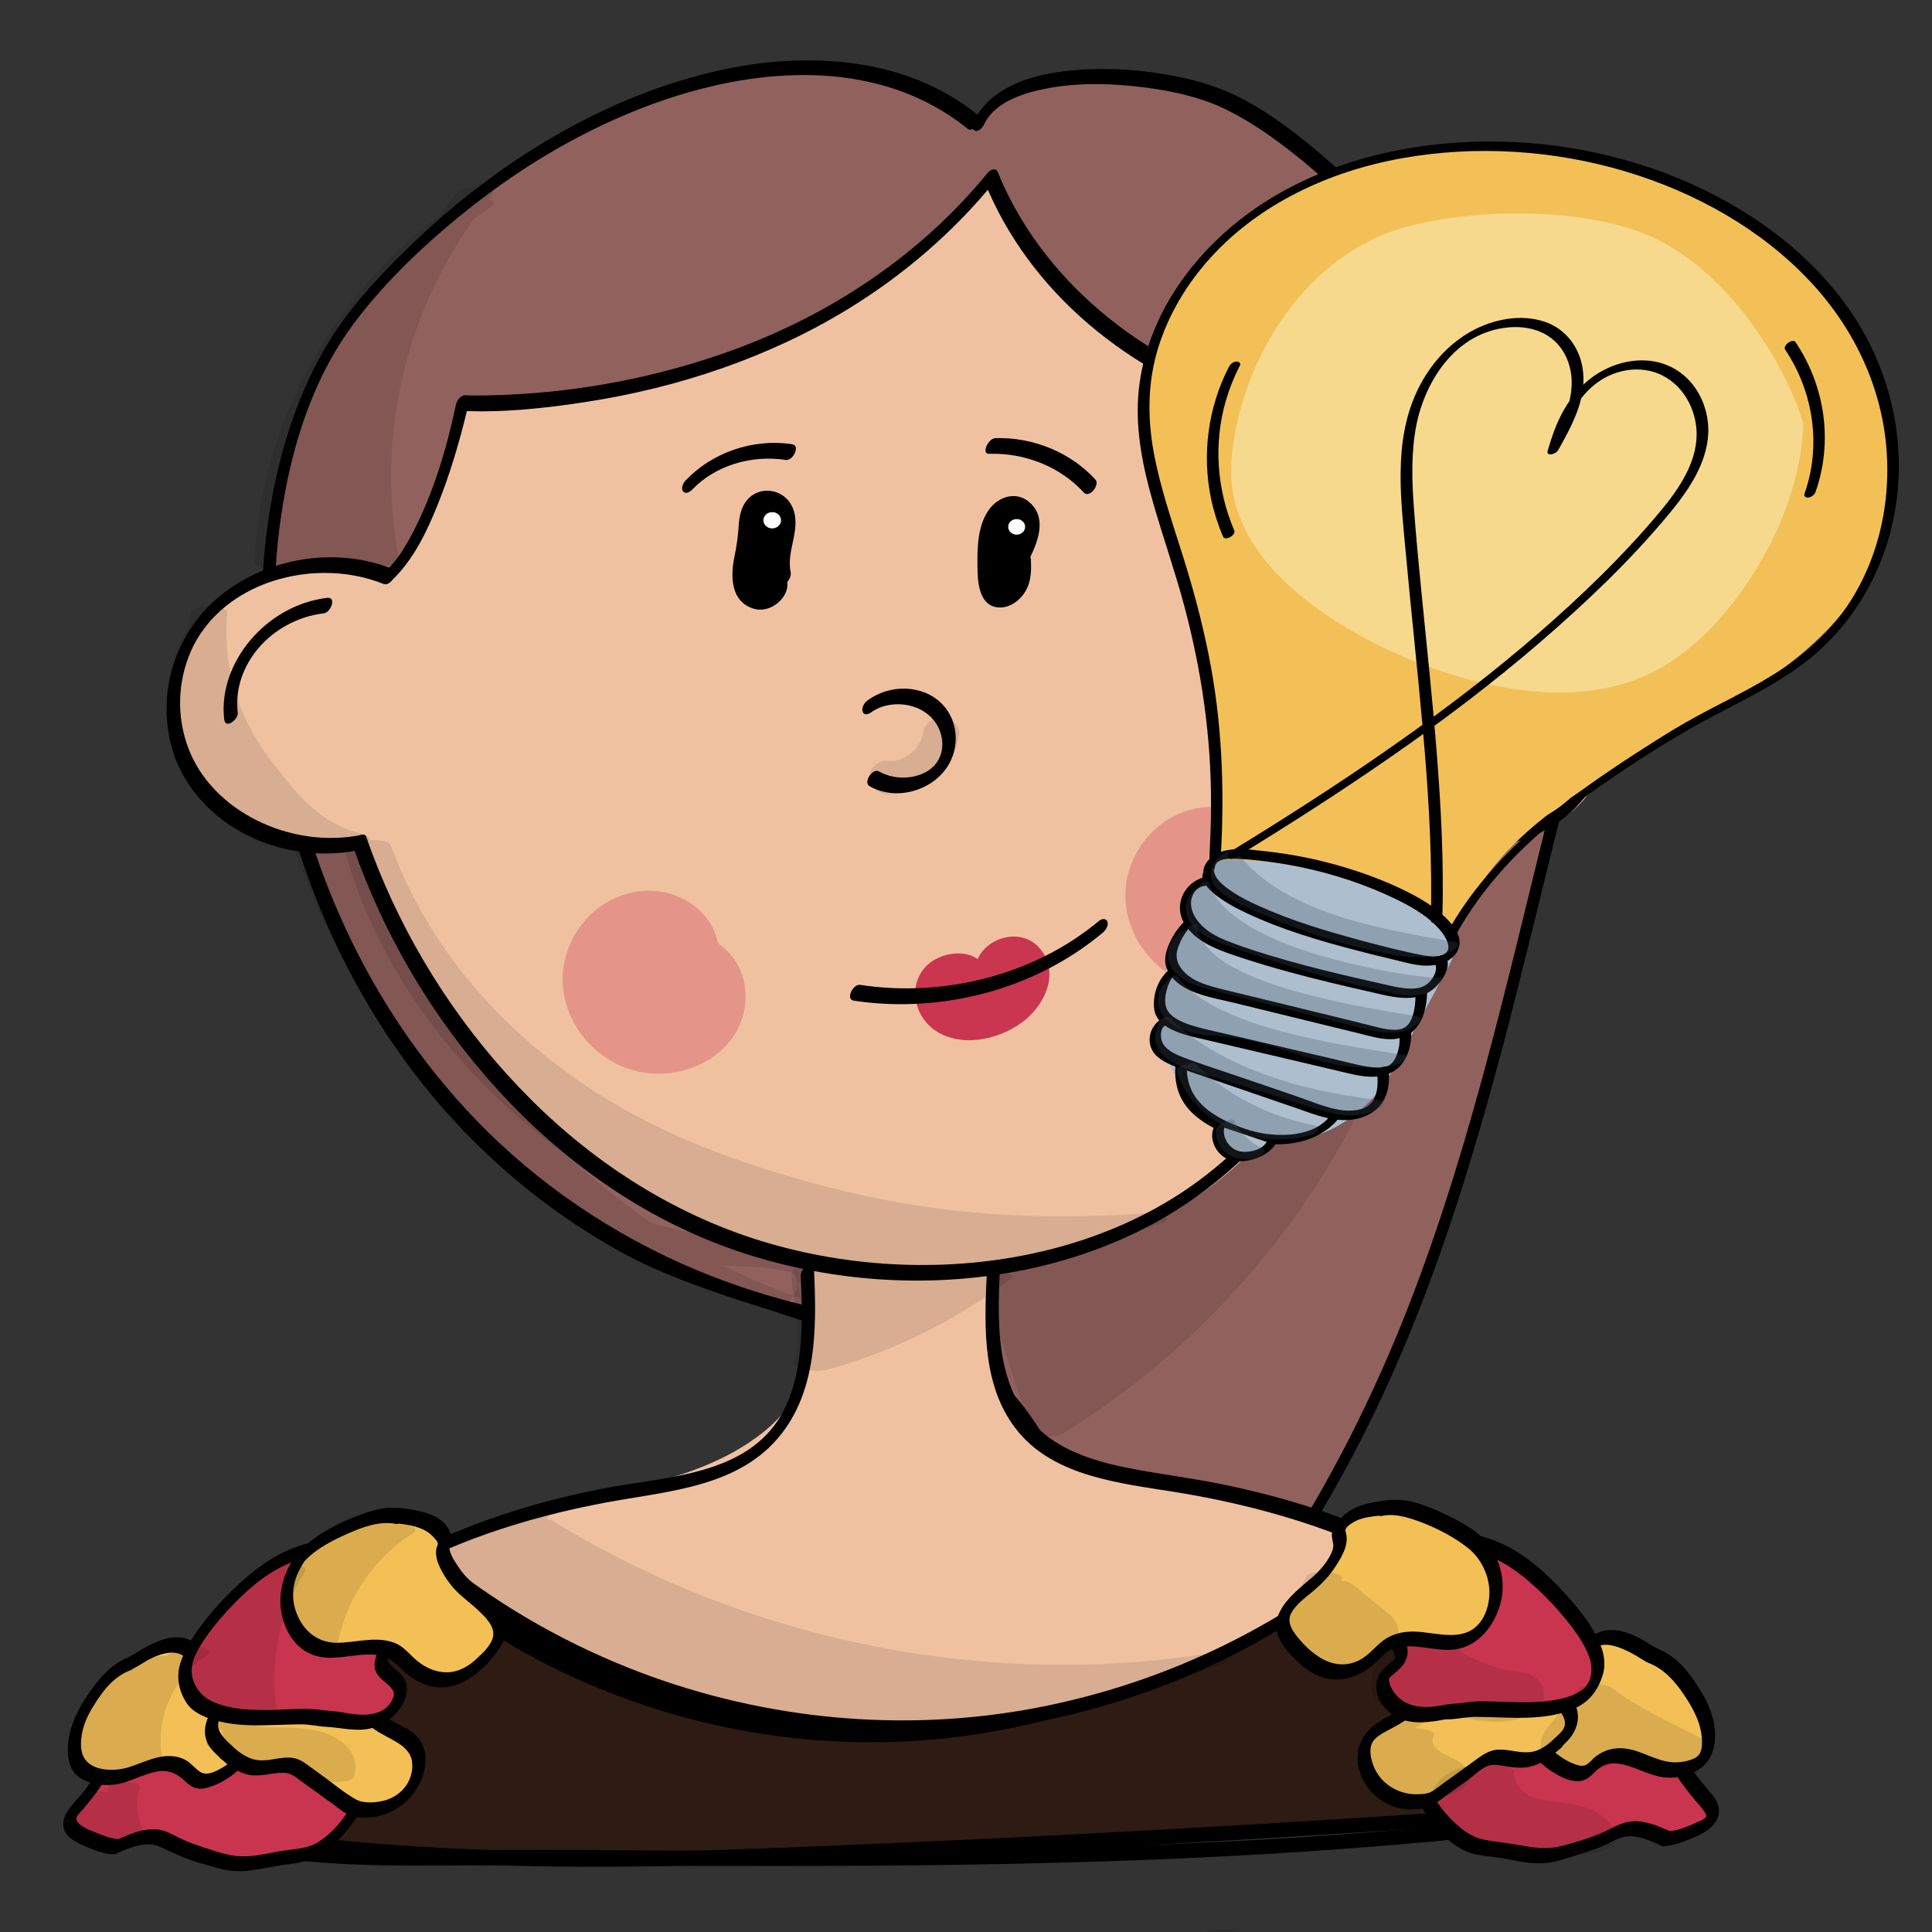 <?xml version="1.0" encoding="utf-8"?>
<!-- Generator: Adobe Adobe Illustrator 24.2.0, SVG Export Plug-In . SVG Version: 6.00 Build 0)  -->
<svg version="1.1" xmlns="http://www.w3.org/2000/svg" xmlns:xlink="http://www.w3.org/1999/xlink" x="0px" y="0px"
	 viewBox="0 0 170.08 170.08" style="enable-background:new 0 0 170.08 170.08;" xml:space="preserve">
<rect x="0" y="0" width="170.08" height="170.08" fill="#333333" stroke="none"/>
<style type="text/css">
	.st0{fill:#91615E;}
	.st1{fill:#2E1B13;}
	.st2{fill:#F0C1A1;}
	.st3{fill:#CA354F;}
	.st4{fill:#FFFFFF;stroke:#FFFFFF;stroke-width:0.072;stroke-miterlimit:10;}
	.st5{opacity:0.31;}
	.st6{fill:#C9354E;}
	.st7{fill:#F3C058;}
	.st8{fill:#F3C057;}
	.st9{fill:#F3C056;}
	.st10{fill:#CA5A7C;}
	.st11{opacity:0.102;}
	.st12{fill:#ADBECF;}
	.st13{fill:#F7D98D;}
	.st14{fill:#AEBFCE;}
	.st15{opacity:0.271;}
	.st16{fill:#3D4C5B;}
	.st17{fill:#ECC9AD;}
	.st18{opacity:0.161;}
	.st19{opacity:0.169;}
	.st20{fill:#FFFFFF;}
	.st21{fill:#F0F6FA;}
	.st22{opacity:0.149;}
	.st23{opacity:0.031;}
	.st24{stroke:#000000;stroke-width:0.06;stroke-miterlimit:10;}
	.st25{fill:#C8354F;}
	.st26{fill:#C93550;}
	.st27{fill:#6DB671;}
	.st28{fill:#6CB671;}
	.st29{fill:#D1DFEA;}
	.st30{fill:#D3E1ED;}
	.st31{fill:#C8354E;}
	.st32{fill:#C8AE9D;}
	.st33{opacity:0.078;}
	.st34{opacity:0.141;}
	.st35{fill:#D15238;}
	.st36{fill:#D15239;}
</style>
<g id="Ebene_4_5_">
</g>
<g id="Ebene_8_7_">
	<g id="Ebene_13_1_">
		<g>
			<g>
				<path d="M89.54,129.56c-1.17,0.46-2.56-0.95-3.32-1.59c-0.93-0.77-1.82-1.6-2.5-2.57c-0.77-1.1-1.12-2.32-1.04-3.62
					c0.09-1.4,0.58-2.76,0.99-4.1c0.87-2.78,1.74-5.55,2.6-8.33c0.43-1.39,0.87-2.78,1.3-4.17c0.13-0.43,0.23-1.11,0.59-1.44
					c0.45-0.41,1.38-0.22,1.92-0.15c3.21,0.38,6.27,1.44,8.99,3.04c0.54,0.32,1.36-0.94,0.8-1.26c-2.7-1.58-5.76-2.65-8.94-3.07
					c-0.66-0.09-1.37-0.2-2.04-0.06c-0.75,0.16-1.32,0.65-1.69,1.25c-0.34,0.56-0.5,1.19-0.69,1.8c-0.27,0.86-0.54,1.72-0.81,2.58
					c-0.99,3.17-1.98,6.35-2.97,9.52c-0.89,2.85-1.95,5.83-0.3,8.62c0.75,1.28,1.91,2.31,3.07,3.27c1.13,0.93,2.46,2.1,4.08,1.47
					C90.13,130.54,90.41,129.22,89.54,129.56L89.54,129.56z"/>
			</g>
		</g>
		<g>
			<path class="st0" d="M85.63,10.72C72.48-0.03,47.52,8.24,31.68,27.09c-17.39,20.69-8.33,80.72,43.75,89.49
				c10.83,1.82,20.07,6.82,22.95,38.75c27.3-26.67,31.8-58.02,40.14-90.1c5.95-22.89-19.16-51.95-31.39-56.75
				c-5.69-2.24-18.43-3.08-20.96,2.38"/>
			<g>
				<path d="M86.03,10.08c-6.51-5.27-15.65-5.65-23.7-3.65c-10.24,2.55-19.32,8.47-26.51,15.49c-2.69,2.62-5.26,5.42-7.13,8.6
					c-1.39,2.36-2.46,4.87-3.28,7.43c-1.87,5.88-2.53,12.07-2.35,18.18c0.21,6.83,1.48,13.65,3.73,20.17
					c2.35,6.79,5.79,13.3,10.37,19.07c4.7,5.93,10.63,11.05,17.5,14.85c3.66,2.03,8.49,3.67,12.54,4.92
					c2.13,0.66,3.39,1.21,5.59,1.65c1.5,0.31,3.03,0.52,4.53,0.86c4.76,1.06,8.81,3.36,11.68,7.03c2.03,2.6,3.43,5.56,4.51,8.58
					c1.57,4.38,2.53,8.94,3.23,13.5c0.46,2.94,0.79,5.89,1.06,8.84c0.05,0.55,0.58,0.37,0.87,0.09
					c11.13-10.9,19.41-23.79,25.18-37.7c5.53-13.32,8.88-27.28,12.28-41.15c0.86-3.5,1.72-7,2.61-10.49
					c0.74-2.87,1.24-5.71,1.24-8.66c0.01-5.97-1.6-11.89-3.99-17.42c-2.44-5.64-5.72-10.97-9.55-15.91
					c-3.35-4.31-7.13-8.38-11.47-11.87c-1.66-1.34-3.41-2.6-5.31-3.64c-1.86-1.01-3.86-1.67-5.97-2.1c-2.85-0.58-5.82-0.81-8.73-0.6
					c-2.53,0.19-5.19,0.7-7.23,2.17c-0.92,0.66-1.61,1.51-2.08,2.49c-0.12,0.25-0.11,0.64,0.23,0.71c0.36,0.07,0.67-0.39,0.78-0.62
					c0.95-1.97,3.57-2.77,5.69-3.15c2.79-0.5,5.71-0.41,8.52-0.04c2.31,0.3,4.65,0.81,6.74,1.78c1.77,0.82,3.39,1.88,4.93,3.01
					c4.23,3.12,7.9,6.88,11.19,10.83c3.88,4.66,7.25,9.71,9.87,15.05c2.62,5.33,4.57,11.03,5.09,16.87
					c0.25,2.76,0.17,5.54-0.34,8.28c-0.62,3.33-1.63,6.61-2.45,9.9c-3.33,13.48-6.41,27.06-11.36,40.14
					c-5.08,13.46-12.28,26.17-22.33,37.1c-1.34,1.46-2.72,2.88-4.14,4.27c0.29,0.03,0.58,0.06,0.87,0.09
					c-0.5-5.46-1.21-10.92-2.48-16.28c-0.89-3.74-2.05-7.45-3.82-10.91c-2.25-4.4-5.65-8.26-10.6-10.25
					c-2.06-0.83-4.25-1.32-6.46-1.7c-4.42-0.76-8.75-1.92-12.89-3.53c-7.47-2.91-14.2-7.27-19.73-12.7
					c-5.3-5.22-9.49-11.35-12.53-17.91c-2.92-6.3-4.85-13-5.72-19.8c-0.81-6.27-0.77-12.68,0.44-18.9
					c0.99-5.12,2.78-10.27,6.01-14.59c2.9-3.87,6.63-7.35,10.51-10.39c4.05-3.17,8.53-5.91,13.37-7.96
					c7.72-3.28,17.27-5.08,25.32-1.67c1.76,0.75,3.39,1.73,4.84,2.91C85.69,11.71,86.54,10.49,86.03,10.08L86.03,10.08z"/>
			</g>
		</g>
	</g>
	<g id="Ebene_14_3_">
		<g>
			<path class="st1" d="M37.27,137.25c-9.49,5.26-21.44,13.53-21.44,23.51c16.44,3.04,34.45,3.26,51.16,2.61
				c25.11-0.97,50.2-2.4,75.25-4.27c-2.73-5.9-6.41-11.38-10.86-16.18c-2.5-2.69-5.6-5.33-9.32-5.44
				c-3.82-0.12-7.09,2.41-10.23,4.54c-11.03,7.49-24.63,11.28-38.04,10.62c-13.41-0.67-26.55-5.79-36.75-14.33"/>
			<g>
				<path d="M37.26,136.64c-4.13,2.29-8.15,4.8-11.76,7.74c-3.49,2.84-6.68,6.14-8.62,10.07c-1.02,2.07-1.6,4.32-1.62,6.6
					c0,0.19,0.1,0.34,0.3,0.38c7.77,1.43,15.66,2.22,23.57,2.6c7.95,0.39,15.93,0.38,23.89,0.14c8.33-0.25,16.66-0.66,24.98-1.06
					c8.48-0.42,16.95-0.88,25.42-1.4c8.47-0.52,16.94-1.09,25.4-1.71c1.05-0.08,2.1-0.15,3.14-0.23c0.46-0.03,1.03-0.66,0.83-1.1
					c-1.69-3.64-3.72-7.14-6.11-10.43c-2.24-3.1-4.76-6.26-7.84-8.71c-1.4-1.11-2.99-2.04-4.8-2.48c-1.87-0.45-3.8-0.21-5.57,0.45
					c-1.86,0.69-3.51,1.76-5.11,2.85c-1.66,1.13-3.3,2.25-5.04,3.27c-7,4.08-14.92,6.79-23.14,7.89
					c-8.05,1.08-16.31,0.51-24.12-1.58c-7.77-2.08-15.06-5.67-21.3-10.38c-0.8-0.6-1.57-1.22-2.33-1.86
					c-0.44-0.37-1.3,0.85-0.8,1.26c5.96,4.97,12.98,8.86,20.58,11.33c7.53,2.45,15.56,3.5,23.53,2.96
					c8.12-0.55,16.08-2.67,23.29-6.13c1.85-0.89,3.66-1.87,5.4-2.93c1.69-1.03,3.29-2.18,4.93-3.26c1.6-1.06,3.33-2.08,5.27-2.53
					c1.89-0.44,3.8-0.19,5.54,0.6c3.58,1.65,6.21,4.88,8.54,7.77c2.55,3.16,4.77,6.55,6.64,10.09c0.47,0.89,0.91,1.79,1.34,2.7
					c0.28-0.37,0.55-0.73,0.83-1.1c-8.46,0.63-16.93,1.21-25.4,1.74c-8.47,0.53-16.94,1.01-25.42,1.44
					c-8.41,0.42-16.82,0.81-25.24,1.12c-7.93,0.29-15.88,0.38-23.81,0.09c-7.94-0.29-15.88-0.95-23.71-2.24
					c-0.95-0.16-1.9-0.32-2.84-0.5c0.1,0.13,0.2,0.25,0.3,0.38c0.02-3.86,1.94-7.4,4.51-10.38c2.84-3.3,6.4-6.04,10.11-8.49
					c2.02-1.33,4.12-2.57,6.25-3.76c0.32-0.18,0.58-0.54,0.56-0.89C37.83,136.66,37.57,136.48,37.26,136.64L37.26,136.64z"/>
			</g>
		</g>
	</g>
	<g id="Ebene_27_2_">
		<g>
			<path class="st2" d="M71.31,112.03c0.75,6.51,0.62,10.52-3.31,14c-3.93,3.48-9.27,4.96-14.45,6.07s-10.54,2.01-15.11,4.65
				c11.32,9.49,26.22,14.81,41.13,14.68c14.91-0.13,29.72-5.69,40.87-15.37c-4.55-2.49-9.78-3.42-14.86-4.58
				c-5.08-1.16-11.49-0.99-15.37-4.39s-4.83-10.87-2.58-15.46c-5.24,1.1-10.78,0.78-15.84-0.93"/>
			<g>
				<path class="st2" d="M70.73,112.32c0.3,2.63,0.62,5.36,0.12,7.98c-0.42,2.18-1.56,4.02-3.34,5.52
					c-4.96,4.16-11.86,5.16-18.16,6.54c-3.8,0.83-7.58,1.88-10.91,3.79c-0.4,0.23-0.81,0.88-0.39,1.23
					c8.8,7.35,19.9,12.34,31.68,14.06c11.66,1.7,23.67-0.01,34.35-4.57c6.07-2.59,11.66-6.09,16.53-10.3
					c0.25-0.22,0.7-0.89,0.24-1.14c-3.25-1.77-6.89-2.77-10.53-3.62c-1.79-0.41-3.58-0.84-5.39-1.2c-1.55-0.3-3.13-0.5-4.69-0.74
					c-3.06-0.46-6.3-1.02-8.82-2.8c-2.27-1.6-3.46-4.14-4.03-6.65c-0.65-2.87-0.54-6.06,0.76-8.76c0.13-0.27,0.09-0.79-0.37-0.7
					c-5.16,1.07-10.6,0.75-15.57-0.91c-0.63-0.21-1.38,1.07-0.8,1.26c5.16,1.72,10.74,2.06,16.1,0.96c-0.12-0.23-0.25-0.47-0.37-0.7
					c-1.21,2.5-1.48,5.38-1.14,8.08c0.33,2.64,1.24,5.39,3.17,7.43c2.1,2.22,5.22,3.17,8.26,3.74c1.66,0.31,3.34,0.52,5.01,0.78
					c1.72,0.27,3.41,0.65,5.1,1.03c4.31,0.95,8.66,1.95,12.51,4.05c0.08-0.38,0.16-0.76,0.24-1.14
					c-8.52,7.37-19.31,12.46-30.87,14.38c-11.47,1.9-23.39,0.45-34.02-3.89c-6.06-2.47-11.65-5.84-16.55-9.93
					c-0.13,0.41-0.26,0.82-0.39,1.23c6.16-3.53,13.59-3.89,20.34-5.95c5.59-1.71,11.41-4.88,12.96-10.45
					c0.83-2.99,0.47-6.19,0.13-9.22C71.78,110.87,70.67,111.76,70.73,112.32L70.73,112.32z"/>
			</g>
		</g>
		<g>
			<g>
				<path class="st2" d="M98.11,100.7c0.62,0,1.23-1.33,0.55-1.33C98.04,99.37,97.43,100.7,98.11,100.7L98.11,100.7z"/>
			</g>
		</g>
	</g>
	<g id="Ebene_23_1_">
		<g>
			<g>
				<path d="M70.49,112.33c0.11,2.52,0.2,5.07-0.19,7.57c-0.35,2.27-1.09,4.56-2.76,6.33c-3.47,3.69-9.5,3.87-14.33,4.79
					c-11.24,2.15-22.01,6.83-29.53,14.96c-3.99,4.32-6.93,9.42-8.41,14.91c-0.08,0.28,0.08,0.59,0.43,0.53
					c0.38-0.06,0.62-0.5,0.7-0.8c2.68-9.92,10.43-18.07,20.11-22.91c5.27-2.64,11.03-4.36,16.9-5.45c4.96-0.92,10.53-1.27,14.26-4.8
					c4.34-4.11,4.23-10.41,3.99-15.72c-0.01-0.32-0.29-0.45-0.59-0.31C70.74,111.58,70.48,112,70.49,112.33L70.49,112.33z"/>
			</g>
		</g>
		<g>
			<g>
				<path d="M86.86,112.35c-0.22,4.59-0.39,9.95,2.85,13.78c3.25,3.84,8.81,4.43,13.68,5.21c11.34,1.82,22.58,5.94,30.51,13.83
					c4.08,4.06,7.16,8.94,8.67,14.29c0.09,0.33,0.49,0.23,0.71,0.07c0.28-0.2,0.49-0.61,0.4-0.94
					c-2.73-9.67-10.38-17.61-19.81-22.42c-5.1-2.6-10.67-4.36-16.36-5.52c-2.67-0.54-5.38-0.87-8.06-1.39
					c-2.47-0.48-4.96-1.19-6.98-2.62c-4.87-3.45-4.69-9.8-4.45-14.88c0.02-0.32-0.3-0.44-0.59-0.31
					C87.08,111.61,86.87,112.02,86.86,112.35L86.86,112.35z"/>
			</g>
		</g>
		<g>
			<g>
				<path d="M15.44,161.39c7.17,2.65,14.99,2.88,22.63,2.84c8.27-0.05,16.54,0.01,24.81,0.04c8.55,0.02,17.1-0.01,25.64-0.18
					c8.54-0.17,17.07-0.49,25.59-1.04c8.48-0.55,16.95-1.32,25.36-2.41c1.07-0.14,2.15-0.28,3.22-0.43
					c0.59-0.08,1.09-1.42,0.27-1.31c-8.44,1.17-16.93,2.02-25.44,2.63c-8.43,0.6-16.88,0.96-25.33,1.16
					c-8.5,0.21-17.01,0.27-25.52,0.26c-8.29-0.01-16.59-0.16-24.89-0.07c-7.64,0.08-15.51,0.23-22.89-1.86
					c-0.9-0.26-1.79-0.55-2.67-0.88C15.62,159.9,14.86,161.18,15.44,161.39L15.44,161.39z"/>
			</g>
		</g>
		<g>
			<g>
				<path d="M37.56,138.12c9.05,7.42,20.43,12.42,32.47,14.09c11.85,1.64,24.02-0.15,34.84-4.81c6.16-2.65,11.84-6.21,16.78-10.49
					c0.25-0.22,0.52-0.62,0.4-0.95c-0.12-0.31-0.49-0.27-0.72-0.07c-8.63,7.47-19.54,12.65-31.23,14.66
					c-11.7,2.01-23.88,0.62-34.78-3.73c-6.19-2.47-11.93-5.85-16.96-9.98C37.91,136.47,37.05,137.7,37.56,138.12L37.56,138.12z"/>
			</g>
		</g>
	</g>
	<g id="Ebene_3_4_">
		<g>
			<path class="st2" d="M33.33,50.7c-5.26-1.74-11.64-0.03-15.06,4.04s-3.6,10.17-0.43,14.4c3.16,4.23,9.43,6.26,14.79,4.8
				c3.25,7.87,7.36,15.52,13.2,22.01c5.84,6.48,13.52,11.76,22.34,14.03c12.3,3.17,29.9-0.27,37.49-5.5
				C118.76,95.44,123.71,74,123.71,74s12,0.24,15.3-3.89c3.3-4.13,3.08-12.5-0.71-16.27c-2.75-2.73-9.03-3.53-15.68-2.87
				c-2.35-5.04-3.15-9.12-3.45-14.06c-14.04,1.4-28.48-8.29-31.84-20.88C69.95,37.59,40.71,35.47,40.71,35.47
				s-0.44,13.01-7.03,15.39"/>
			<g>
				<path class="st2" d="M33.74,50.05c-6.55-2.12-14.23,0.77-17.26,6.5c-1.54,2.92-1.91,6.32-1,9.45c0.9,3.07,3.1,5.68,6.09,7.29
					c3.26,1.75,7.27,2.29,10.91,1.32c-0.14-0.08-0.29-0.15-0.43-0.23c4.06,9.81,9.49,19.44,17.94,26.71
					c3.87,3.33,8.28,6.14,13.18,8.06c4.59,1.79,9.44,2.64,14.42,2.73c5.01,0.08,10.05-0.48,14.91-1.59
					c4.17-0.95,8.39-2.3,12.01-4.45c3.41-2.03,6.23-4.86,8.57-7.88c2.42-3.11,4.39-6.49,6.08-9.98c2.15-4.45,3.91-9.13,5.08-13.88
					c0.02-0.07,0.04-0.15,0.05-0.22c-0.29,0.27-0.57,0.55-0.86,0.82c1.97,0.04,3.96-0.1,5.92-0.33c3.08-0.36,6.62-0.99,9.02-2.93
					c2.79-2.25,3.59-6.28,3.55-9.51c-0.05-3.31-1.02-7.25-4.01-9.4c-1.79-1.28-4.13-1.86-6.34-2.17c-2.91-0.41-5.88-0.33-8.8-0.05
					c0.14,0.08,0.29,0.15,0.43,0.23c-1.05-2.26-1.9-4.58-2.47-6.98c-0.54-2.28-0.81-4.61-0.95-6.94c-0.02-0.27-0.17-0.4-0.45-0.38
					c-10.98,1.06-21.95-4.67-27.79-13.02c-1.65-2.35-2.88-4.92-3.61-7.64c-0.12-0.44-0.69-0.17-0.87,0.06
					c-5.84,7.22-13.9,12.61-23.09,15.74c-6.14,2.09-12.69,3.26-19.24,3.44c-1.23,0.03-2.48,0.05-3.72-0.04
					c-0.52-0.04-0.86,0.6-0.88,0.99c-0.05,1.43-0.23,2.75-0.49,4.21c-0.47,2.6-1.18,5.28-2.69,7.55c-0.74,1.12-1.77,2.15-3.11,2.65
					c-0.37,0.14-0.65,0.45-0.72,0.81c-0.04,0.23,0.06,0.68,0.44,0.54c3.04-1.13,4.77-3.94,5.82-6.64c0.99-2.53,1.52-5.21,1.8-7.88
					c0.06-0.61,0.12-1.23,0.15-1.85c-0.29,0.33-0.58,0.66-0.88,0.99c3.68,0.26,7.49-0.08,11.12-0.58
					c8.22-1.13,16.27-3.75,23.22-7.96c4.97-3.01,9.33-6.81,12.88-11.19c-0.29,0.02-0.58,0.04-0.87,0.06
					c2.71,10.02,12.1,18.1,22.98,20.54c3.04,0.68,6.17,0.88,9.29,0.57c-0.15-0.13-0.3-0.25-0.45-0.38c0.15,2.37,0.42,4.73,0.96,7.05
					c0.57,2.46,1.44,4.84,2.51,7.16c0.09,0.19,0.2,0.25,0.43,0.23c2.45-0.24,4.93-0.3,7.37-0.06c2.04,0.2,4.12,0.58,5.94,1.47
					c3.2,1.55,4.52,4.89,4.84,8.03c0.18,1.72,0.09,3.47-0.33,5.15c-0.34,1.37-0.92,2.9-2.01,3.92c-0.92,0.87-2.22,1.4-3.45,1.79
					c-1.47,0.46-2.99,0.76-4.52,0.96c-2.09,0.28-4.22,0.43-6.33,0.39c-0.46-0.01-0.78,0.47-0.86,0.82
					c-0.88,3.8-2.25,7.49-3.83,11.15c-2.88,6.64-6.81,13.43-12.94,18.04c-3.09,2.32-6.87,3.78-10.66,4.85
					c-4.61,1.31-9.43,2.08-14.25,2.28c-4.77,0.2-9.62-0.15-14.19-1.49c-5.01-1.47-9.64-3.93-13.71-6.97
					c-8.67-6.48-14.54-15.51-18.79-24.87c-0.55-1.21-1.07-2.42-1.58-3.64c-0.07-0.17-0.22-0.28-0.43-0.23
					c-6,1.6-13.03-1.2-15.52-6.52c-1.25-2.67-1.43-5.78-0.42-8.55c1-2.74,3.15-4.9,5.97-6.19c3.1-1.42,6.84-1.71,10.12-0.65
					C33.57,51.56,34.33,50.24,33.74,50.05L33.74,50.05z"/>
			</g>
		</g>
	</g>
	<g id="Ebene_9_8_">
		<g>
			<path class="st3" d="M86.22,85.74c-0.84-1.58-3.73-1.44-4.68,0.08c-0.95,1.52-0.04,3.64,1.62,4.5c1.67,0.86,3.81,0.64,5.51-0.17
				c1.42-0.68,2.66-1.81,3.03-3.24c0.36-1.43-0.36-3.13-1.85-3.67c-1.49-0.54-3.48,0.52-3.42,1.99"/>
			<g>
				<path class="st3" d="M86.73,85.17c-1.06-1.85-4.01-1.43-5.28-0.03c-1.6,1.78-0.9,4.57,1.17,5.76c2.41,1.38,5.75,0.47,7.71-1.18
					c1.82-1.54,2.91-4.27,1.19-6.25c-1.91-2.18-5.68-0.58-5.69,2.06c0,0.33,0.3,0.46,0.6,0.32c0.34-0.16,0.58-0.58,0.58-0.92
					c0-0.64,0.69-0.99,1.31-1.1c0.87-0.16,1.69,0.21,2.21,0.84c1.18,1.41,0.61,3.15-0.79,4.21c-1.51,1.15-3.83,1.71-5.7,1.01
					c-1.4-0.53-2.95-2.32-2.13-3.77c0.32-0.56,1.13-0.8,1.78-0.81c0.84-0.01,1.61,0.31,2.01,1C86.03,86.86,87.03,85.69,86.73,85.17
					L86.73,85.17z"/>
			</g>
		</g>
	</g>
	<g id="Ebene_2_7_">
		<g>
			<g>
				<path d="M34.57,50.09c-6.52-2.61-14.59-0.09-18.02,5.61c-1.73,2.86-2.3,6.27-1.59,9.48c0.69,3.14,2.73,5.87,5.61,7.67
					c3.17,1.98,7.2,2.76,10.97,2c0.6-0.12,1.1-1.52,0.28-1.35c-6.22,1.26-13.12-2.06-15.23-7.61c-1.06-2.78-0.97-5.89,0.24-8.62
					c1.2-2.69,3.57-4.75,6.49-5.87c3.3-1.26,7.15-1.31,10.43,0C34.38,51.64,35.17,50.33,34.57,50.09L34.57,50.09z"/>
			</g>
		</g>
		<g>
			<g>
				<path d="M122.34,51.67c3.54-0.35,7.22-0.71,10.69,0.23c2.96,0.8,5.55,2.58,6.67,5.27c0.56,1.36,0.8,2.8,0.89,4.24
					c0.09,1.43,0.08,2.87-0.17,4.28c-0.24,1.35-0.7,2.7-1.56,3.84c-0.83,1.1-2.01,1.93-3.3,2.54c-3.55,1.68-7.68,1.56-11.57,1.45
					c-0.64-0.02-1.28,1.36-0.57,1.38c3.8,0.11,7.71,0.18,11.27-1.21c3.14-1.22,5.47-3.55,6.44-6.55c0.95-2.96,0.94-6.4,0.18-9.4
					c-0.38-1.49-1.05-2.94-2.15-4.11c-1.05-1.12-2.41-1.97-3.88-2.56c-4.01-1.6-8.45-1.18-12.68-0.76
					C122,50.38,121.48,51.75,122.34,51.67L122.34,51.67z"/>
			</g>
		</g>
		<g>
			<g>
				<path d="M31.11,74.61c2.7,7.74,7,15.07,12.69,21.31c5.59,6.13,12.65,11.29,20.87,14.13c7.99,2.76,16.85,3.45,25.21,1.8
					c4.13-0.81,8.14-2.21,11.77-4.19c3.8-2.08,7.12-4.81,9.94-7.92c5.88-6.51,9.45-14.49,11.85-22.57c0.3-1.02,0.59-2.05,0.86-3.08
					c0.07-0.29-0.08-0.6-0.44-0.54c-0.38,0.06-0.64,0.5-0.72,0.81c-2.06,7.9-5.1,15.81-10.34,22.45c-2.53,3.21-5.57,6.13-9.12,8.4
					c-3.4,2.18-7.23,3.77-11.22,4.78c-8.04,2.03-16.76,1.77-24.71-0.52c-8.16-2.36-15.32-6.98-21.06-12.73
					c-5.87-5.87-10.41-12.87-13.42-20.32c-0.36-0.89-0.7-1.79-1.01-2.7C32,72.98,30.92,74.07,31.11,74.61L31.11,74.61z"/>
			</g>
		</g>
		<g>
			<g>
				<path d="M34.32,51.26c2.1-1.92,3.31-4.57,4.31-7.08c0.94-2.38,1.68-4.83,2.3-7.3c0.13-0.51,0.25-1.03,0.36-1.54
					c-0.29,0.27-0.57,0.55-0.86,0.82c3.69,0.2,7.5-0.21,11.13-0.77c8.2-1.26,16.2-3.96,23.12-8.2c4.96-3.04,9.32-6.83,12.88-11.2
					c-0.29,0.02-0.58,0.04-0.87,0.06c1.93,4.77,5.12,9.06,9.19,12.52c4.04,3.44,8.88,6.07,14.15,7.6c2.99,0.86,6.08,1.37,9.21,1.46
					c-0.1-0.13-0.21-0.26-0.31-0.39c0.33,4.82,1.21,9.68,3.13,14.19c0.31,0.72,1.37-0.37,1.14-0.9c-1.88-4.42-2.76-9.18-3.09-13.9
					c-0.01-0.17-0.09-0.38-0.31-0.39c-10.89-0.33-21.27-5.66-27.63-13.7c-1.8-2.28-3.27-4.76-4.34-7.4
					c-0.17-0.41-0.66-0.2-0.87,0.06c-5.88,7.22-13.95,12.64-23.12,15.86c-6.1,2.14-12.61,3.4-19.13,3.69
					c-1.23,0.05-2.48,0.1-3.71,0.03c-0.45-0.02-0.79,0.48-0.86,0.82c-0.81,3.87-1.99,7.85-3.86,11.4c-0.6,1.13-1.29,2.31-2.27,3.21
					c-0.26,0.23-0.54,0.62-0.41,0.97C33.71,51.5,34.1,51.47,34.32,51.26L34.32,51.26z"/>
			</g>
		</g>
		<g>
			<g>
				<path d="M75.15,88.09c6.05,0.92,12.41-0.22,17.67-3.09c1.52-0.83,2.95-1.8,4.26-2.89c0.26-0.22,0.53-0.63,0.41-0.97
					c-0.12-0.32-0.5-0.27-0.73-0.08c-5.62,4.7-13.53,6.79-21.04,5.64C75.09,86.61,74.42,87.97,75.15,88.09L75.15,88.09z"/>
			</g>
		</g>
		<g>
			<g>
				<path d="M76.66,62.73c1.08-0.8,2.66-0.93,3.93-0.46c1.33,0.49,2.22,1.62,2.35,2.93c0.12,1.24-0.45,2.33-1.68,2.89
					c-1.23,0.55-2.73,0.47-3.89-0.18c-0.57-0.32-1.4,0.98-0.82,1.3c2.52,1.42,5.86,0.27,7.08-2.11c1.23-2.42,0.18-5.54-2.77-6.31
					c-1.57-0.41-3.25-0.05-4.51,0.89c-0.27,0.2-0.53,0.64-0.41,0.97C76.05,62.99,76.42,62.9,76.66,62.73L76.66,62.73z"/>
			</g>
		</g>
		<g>
			<path d="M69.03,50.78c-0.23-0.96,0.04-1.96,0.24-2.93c0.2-0.97,0.33-2.02-0.15-2.9c-0.48-0.88-1.78-1.44-2.67-0.89
				c-0.94,0.59-0.8,1.85-0.88,2.89c-0.06,0.83-0.31,1.63-0.45,2.45c-0.14,0.82-0.14,1.7,0.27,2.44c0.41,0.74,1.33,1.29,2.21,1.11
				c0.88-0.18,1.45-1.27,0.88-1.92"/>
			<g>
				<path d="M69.6,50.33c-0.41-1.96,1.1-3.96,0.06-5.88c-0.78-1.44-2.83-1.72-3.91-0.41c-0.53,0.65-0.67,1.45-0.72,2.24
					c-0.06,0.93-0.18,1.79-0.37,2.71c-0.34,1.61-0.41,3.94,1.67,4.59c1.8,0.56,3.8-1.62,2.66-3.1c-0.42-0.54-1.39,0.66-1.02,1.14
					c0.45,0.59-0.33,0.79-0.86,0.65c-0.82-0.22-1.31-0.95-1.44-1.69c-0.16-0.94,0.16-1.88,0.34-2.79c0.15-0.75,0.14-1.49,0.21-2.24
					c0.05-0.55,0.16-1.03,0.88-0.99c0.81,0.05,1.44,0.66,1.65,1.35c0.25,0.82,0.04,1.68-0.14,2.49c-0.2,0.95-0.35,1.89-0.15,2.85
					c0.07,0.36,0.52,0.23,0.73,0.08C69.5,51.08,69.67,50.68,69.6,50.33L69.6,50.33z"/>
			</g>
		</g>
		<g>
			<path d="M90.09,49.17c0.47-0.94,0.95-1.94,0.82-2.97c-0.13-1.03-1.12-2.04-2.23-1.86c-1.21,0.19-1.71,1.52-1.87,2.63
				c-0.17,1.19-0.21,2.4-0.13,3.6c0.06,0.86,0.33,1.88,1.21,2.16c0.78,0.24,1.65-0.29,1.99-0.97c0.35-0.69,0.31-1.48,0.27-2.23"/>
			<g>
				<path d="M90.61,49.22c0.73-1.47,1.54-3.47,0.17-4.86c-1.22-1.24-2.94-0.67-3.79,0.61c-0.94,1.41-0.96,3.31-0.94,4.9
					c0.01,1.22,0.07,3.54,1.93,3.61c0.93,0.03,1.77-0.61,2.22-1.31c0.59-0.89,0.6-1.94,0.55-2.95c-0.02-0.33-0.29-0.46-0.6-0.32
					c-0.33,0.15-0.6,0.58-0.58,0.92c0.03,0.59,0.18,1.51-0.3,1.99c-0.49,0.49-1.26,0.3-1.61-0.22c-0.38-0.56-0.39-1.29-0.41-1.93
					c-0.03-0.88,0-1.76,0.12-2.64c0.12-0.92,0.52-2.59,1.95-1.87c1.7,0.85,0.86,2.75,0.26,3.96c-0.12,0.24-0.12,0.68,0.24,0.73
					C90.19,49.92,90.49,49.47,90.61,49.22L90.61,49.22z"/>
			</g>
		</g>
		<g>
			<g>
				<path d="M87.06,39.95c3.19-0.1,6.31,1.16,8.36,3.42c0.47,0.52,1.43-0.69,1.02-1.14c-2.15-2.37-5.44-3.76-8.81-3.66
					C86.99,38.59,86.37,39.97,87.06,39.95L87.06,39.95z"/>
			</g>
		</g>
		<g>
			<g>
				<path d="M60.95,43.09c2.02-2.12,5.22-3.06,8.23-2.6c0.62,0.1,1.3-1.26,0.57-1.38c-3.51-0.54-7.09,0.76-9.4,3.19
					c-0.2,0.21-0.44,0.7-0.21,0.96C60.39,43.54,60.77,43.29,60.95,43.09L60.95,43.09z"/>
			</g>
		</g>
		<g>
			<g>
				<path d="M126.52,55.25c4.34,0.59,8.01,4.08,8.4,8.1c0.09,0.89,1.24-0.02,1.19-0.6c-0.43-4.4-4.22-8.22-9.02-8.87
					C126.46,53.79,125.79,55.15,126.52,55.25L126.52,55.25z"/>
			</g>
		</g>
		<g>
			<g>
				<path d="M28.8,52.63c-5.41,0.65-9.65,5.78-9.06,10.71c0.11,0.89,1.26-0.02,1.19-0.6c-0.5-4.23,3-8.2,7.59-8.75
					C29.13,53.91,29.65,52.53,28.8,52.63L28.8,52.63z"/>
			</g>
		</g>
	</g>
	<g id="Ebene_8_8_">
		<ellipse class="st4" cx="67.98" cy="45.8" rx="0.74" ry="0.68"/>
		<ellipse class="st4" cx="89.5" cy="46.38" rx="0.71" ry="0.65"/>
	</g>
	<g id="Ebene_10_5_">
		<g class="st5">
			<path class="st3" d="M62.68,83.81c-0.16-2.36-2.43-4.39-4.99-4.69c-2.56-0.29-5.19,1.03-6.51,3.06
				c-1.32,2.03-1.38,4.66-0.38,6.84c1.11,2.43,3.55,4.36,6.38,4.76c2.83,0.4,5.92-0.88,7.24-3.22c1.32-2.33,0.57-5.55-1.82-7"/>
			<g>
				<path class="st3" d="M63.27,83.51c-0.28-3.24-3.64-5.53-7.1-5.03c-3.85,0.55-6.43,3.88-6.63,7.29c-0.2,3.36,1.9,6.73,5.27,8.13
					c3.17,1.32,7.01,0.5,9.22-1.97c2.36-2.64,2.21-6.99-1.01-9.01c-0.54-0.34-1.39,0.95-0.82,1.3c2.15,1.35,2.99,4.3,1.65,6.38
					c-1.45,2.26-4.82,3.05-7.43,2.28c-2.9-0.85-5.06-3.28-5.58-6c-0.56-2.89,0.91-5.89,4.09-6.83c1.57-0.46,3.24-0.31,4.65,0.49
					c1.36,0.78,2.39,2.09,2.52,3.58C62.17,85,63.32,84.09,63.27,83.51L63.27,83.51z"/>
			</g>
		</g>
		<g class="st5">
			<path class="st3" d="M112.21,76.43c-0.16-2.36-2.43-4.39-4.99-4.69c-2.56-0.29-5.19,1.03-6.51,3.06s-1.38,4.66-0.38,6.84
				c1.11,2.43,3.55,4.36,6.38,4.76c2.83,0.4,5.92-0.88,7.24-3.22c1.32-2.33,0.57-5.55-1.82-7"/>
			<g>
				<path class="st3" d="M112.81,76.13c-0.28-3.24-3.64-5.53-7.1-5.03c-3.85,0.55-6.43,3.88-6.63,7.29c-0.2,3.36,1.9,6.73,5.27,8.13
					c3.17,1.32,7.01,0.5,9.22-1.97c2.36-2.64,2.21-6.99-1.01-9.01c-0.54-0.34-1.39,0.95-0.82,1.3c2.15,1.35,2.99,4.3,1.65,6.38
					c-1.45,2.26-4.82,3.05-7.43,2.28c-2.9-0.85-5.06-3.28-5.58-6c-0.56-2.89,0.91-5.89,4.09-6.83c1.57-0.46,3.24-0.31,4.65,0.49
					c1.36,0.78,2.39,2.09,2.52,3.58C111.7,77.62,112.86,76.7,112.81,76.13L112.81,76.13z"/>
			</g>
		</g>
	</g>
	<g id="Ebene_12_1_">
		<g>
			<g>
				<path class="st6" d="M10.44,162.49c1.39-0.63,2.91-1.21,4.33-0.39c1,0.58,2.16,0.99,3.3,1.3c0.78,0.21,1.59,0.55,2.4,0.64
					c1.38,0.16,2.87-0.24,4.22-0.46c1.03-0.17,2.27-0.15,3.2-0.73c0.73-0.45,1.57-1.13,2.12-1.8c1.01-1.2,3.11-4.15,1.22-5.32
					c-0.63-0.39-1.18-0.35-1.88-0.49c-0.65-0.13-1.27-0.4-1.92-0.53c-1.19-0.24-2.41-0.4-3.6-0.63c-0.92-0.18-1.55-0.61-2.2-1.33
					c-0.4-0.45-0.56-1.08-0.98-1.51c-0.48-0.49-1.25-0.67-1.9-0.83c-1.1-0.27-2.4-0.43-3.53-0.19c-1.13,0.24-2.04,1.04-2.96,1.69
					c-0.8,0.57-1.45,1.17-1.99,1.98c-0.48,0.73-0.8,1.55-1.25,2.3c-0.52,0.87-1.08,1.58-1.73,2.38c-0.57,0.72-1.71,1.61-0.79,2.52
					c0.61,0.61,2.91,1.49,3.79,1.49"/>
				<g>
					<path d="M10.45,163.09c1.16-0.52,2.5-1.06,3.75-0.46c1.13,0.54,2.19,1.03,3.41,1.38c1.33,0.38,2.51,0.82,3.93,0.7
						c1.28-0.1,2.51-0.43,3.78-0.58c1.21-0.14,2.2-0.38,3.17-1.07c0.87-0.61,1.61-1.34,2.23-2.15c0.97-1.27,2.18-3.03,1.77-4.66
						c-0.21-0.82-0.96-1.32-1.82-1.51c-0.6-0.13-1.19-0.18-1.79-0.36c-0.67-0.21-1.33-0.37-2.03-0.49
						c-0.64-0.11-1.27-0.21-1.91-0.32c-0.6-0.1-1.2-0.18-1.74-0.47c-0.47-0.25-0.88-0.62-1.19-1.03c-0.33-0.44-0.48-0.98-0.88-1.38
						c-0.7-0.71-1.9-0.93-2.88-1.1c-1.23-0.22-2.55-0.25-3.71,0.24c-1.03,0.43-1.95,1.18-2.81,1.84c-0.95,0.73-1.71,1.62-2.27,2.65
						c-0.65,1.2-1.25,2.34-2.12,3.43c-0.67,0.84-1.77,1.74-1.77,2.86c0,0.97,0.94,1.49,1.79,1.86c0.79,0.36,1.75,0.75,2.65,0.77
						c0.62,0.02,1.24-1.32,0.55-1.33c-0.71-0.02-1.43-0.3-2.07-0.56c-0.49-0.2-1.69-0.61-1.76-1.21c-0.03-0.28,0.31-0.56,0.48-0.76
						c0.35-0.4,0.68-0.81,1.01-1.23c0.67-0.87,1.25-1.76,1.74-2.73c0.46-0.91,0.93-1.76,1.74-2.45c0.74-0.63,1.6-1.29,2.48-1.75
						c1.02-0.53,2.21-0.5,3.33-0.32c0.93,0.15,2.21,0.34,2.79,1.09c0.29,0.37,0.43,0.82,0.72,1.19c0.27,0.36,0.63,0.69,1.01,0.96
						c0.8,0.57,1.81,0.68,2.78,0.84c1.23,0.2,2.42,0.43,3.62,0.78c0.88,0.26,2.14,0.17,2.74,0.92c0.81,1.03-0.44,2.69-1.07,3.53
						c-0.54,0.71-1.17,1.33-1.92,1.85c-0.88,0.61-1.88,0.69-2.94,0.82c-1.3,0.16-2.58,0.56-3.9,0.54c-1.32-0.02-2.68-0.55-3.91-0.96
						c-0.6-0.2-1.18-0.43-1.74-0.71c-0.56-0.28-1.07-0.59-1.72-0.68c-1.24-0.17-2.46,0.35-3.54,0.83
						C9.88,162.13,9.6,163.46,10.45,163.09L10.45,163.09z"/>
				</g>
			</g>
			<g>
				<path class="st7" d="M11.49,146.42c-1.83,0.65-3.02,2.4-3.96,3.98c-0.76,1.26-1.31,3.17-0.78,4.62c0.4,1.08,1.69,1.38,2.73,1.46
					c1.43,0.12,2.84-0.79,4.19-1.12c0.95-0.23,1.9-0.14,2.67,0.48c0.66,0.53,0.89,1.17,1.9,0.92c1.03-0.25,1.96-0.9,2.72-1.6
					c0.77-0.71,1.3-1.56,1.21-2.65c-0.09-1.12-0.81-1.82-1.67-2.49c-0.32-0.25-0.62-0.48-1.01-0.65c-0.5-0.22-1.09-0.32-1.55-0.6
					c-0.7-0.42-1.05-1.21-0.88-1.97c0.11-0.53,0.18-0.96-0.21-1.37c-1.69-1.78-4.88,0.84-5.48,1.02"/>
				<g>
					<path d="M11.48,145.82c-1.7,0.63-2.86,2.04-3.78,3.43c-0.96,1.45-1.72,3.02-1.73,4.74c-0.01,0.75,0.13,1.62,0.69,2.2
						c0.48,0.5,1.18,0.74,1.88,0.87c0.89,0.16,1.73,0.08,2.58-0.2c0.92-0.3,1.8-0.77,2.77-0.92c0.99-0.15,1.75,0.22,2.41,0.87
						c0.55,0.54,1.07,0.79,1.88,0.58c1.72-0.44,3.43-1.83,4.17-3.31c0.82-1.62,0.28-3.24-1.11-4.41c-0.31-0.26-0.62-0.52-0.97-0.73
						c-0.45-0.27-0.95-0.39-1.43-0.58c-0.95-0.36-1.33-1.02-1.17-1.93c0.14-0.83-0.08-1.56-0.9-2.02c-0.62-0.34-1.38-0.33-2.06-0.17
						c-0.72,0.17-1.41,0.5-2.04,0.85c-0.25,0.14-0.5,0.29-0.74,0.44c-0.1,0.06-0.2,0.12-0.3,0.18c-0.04,0.02-0.3,0.14-0.12,0.08
						c-0.36,0.13-0.63,0.44-0.69,0.79c-0.04,0.22,0.06,0.66,0.42,0.53c0.78-0.28,1.44-0.83,2.2-1.18c0.9-0.42,2.26-0.79,2.98,0.11
						c0.23,0.29,0.15,0.56,0.1,0.89c-0.06,0.35-0.07,0.71,0.01,1.06c0.15,0.66,0.62,1.23,1.28,1.54c0.76,0.35,1.5,0.51,2.18,1.02
						c0.58,0.45,1.2,0.97,1.47,1.63c0.61,1.48-0.62,2.69-1.9,3.44c-0.54,0.32-1.38,0.77-1.98,0.34c-0.55-0.4-0.89-0.93-1.59-1.18
						c-1.64-0.59-3.16,0.33-4.67,0.8c-1.16,0.36-3.05,0.38-3.82-0.69c-0.48-0.66-0.41-1.63-0.26-2.38c0.16-0.77,0.47-1.48,0.89-2.16
						c0.82-1.35,1.78-2.73,3.4-3.33C12.07,146.81,12.36,145.49,11.48,145.82L11.48,145.82z"/>
				</g>
			</g>
			<g>
				<path class="st8" d="M19.77,154.13c0.86,0.71,1.59,1.38,2.75,1.48c0.55,0.05,1.09-0.03,1.64-0.11c0.84-0.14,1.51-0.25,2.23,0.27
					c1.39,1.02,2.78,2.03,4.19,3.03c0.35,0.24,0.58,0.41,1.02,0.43c0.55,0.04,0.99,0.13,1.54,0.03c1.18-0.2,2.04-0.67,2.8-1.58
					c0.67-0.8,1.05-2.05,0.88-3.08c-0.22-1.33-1.49-1.88-2.57-2.48c-0.86-0.47-1.75-0.96-1.98-1.96c-0.1-0.47-0.16-0.92-0.16-1.4
					c0-0.5,0.15-1,0.11-1.49c-0.18-2.2-2.7-2.76-4.57-2.61c-1.62,0.12-2.96,1.26-3.87,2.51c-0.33,0.46-0.66,0.92-1.15,1.23
					c-0.48,0.31-1.08,0.47-1.61,0.69c-0.68,0.28-1.19,0.78-1.65,1.33c-0.33,0.4-0.65,0.81-0.75,1.33c-0.11,0.55,0.04,1.09,0.37,1.53
					c0.32,0.42,1.34,1.26,1.66,1.66"/>
				<g>
					<path d="M19.37,154.77c0.73,0.61,1.45,1.22,2.44,1.45c1.08,0.25,2.09-0.18,3.16-0.16c0.57,0.02,0.94,0.29,1.37,0.61
						c0.52,0.38,1.04,0.76,1.57,1.14c0.47,0.34,0.93,0.67,1.4,1.01c0.45,0.32,0.9,0.74,1.42,0.95c0.84,0.35,2.06,0.27,2.92,0.02
						c0.91-0.27,1.67-0.76,2.31-1.4c1.22-1.24,2.01-3.42,1.12-5c-0.83-1.48-2.91-1.65-3.92-2.94c-0.66-0.84-0.44-2.02-0.36-2.98
						c0.06-0.76-0.13-1.55-0.65-2.15c-0.92-1.06-2.56-1.38-3.96-1.32c-2,0.08-3.55,1.32-4.64,2.76c-0.31,0.41-0.59,0.87-1.06,1.15
						c-0.5,0.3-1.09,0.42-1.62,0.67c-0.97,0.47-1.76,1.34-2.31,2.19c-0.58,0.9-0.74,2.02-0.14,2.95c0.45,0.69,1.22,1.17,1.76,1.8
						c0.43,0.51,1.37-0.65,0.99-1.1c-0.81-0.96-2.69-1.96-1.68-3.35c0.49-0.68,1.08-1.17,1.91-1.49c0.86-0.32,1.59-0.67,2.18-1.34
						c0.55-0.62,0.95-1.31,1.59-1.86c0.62-0.53,1.35-0.92,2.2-1.02c1.19-0.14,2.69,0.07,3.58,0.86c0.52,0.46,0.76,1.1,0.71,1.75
						c-0.07,0.91-0.16,1.76,0.07,2.66c0.36,1.47,1.98,2,3.21,2.75c0.64,0.39,1.19,0.89,1.32,1.61c0.13,0.73-0.07,1.57-0.5,2.19
						c-0.41,0.59-1.03,1.05-1.76,1.28c-0.76,0.24-1.95,0.35-2.67-0.05c-0.99-0.56-1.89-1.32-2.8-1.98
						c-0.49-0.36-0.99-0.72-1.48-1.08c-0.4-0.29-0.78-0.53-1.3-0.6c-1.05-0.14-2.07,0.35-3.14,0.19c-0.99-0.15-1.73-0.84-2.44-1.43
						C19.72,153.13,18.87,154.35,19.37,154.77L19.37,154.77z"/>
				</g>
			</g>
			<g>
				<path class="st6" d="M34.7,139.23c-1.82-1.66-4.31-3.37-6.95-2.87c-2.13,0.4-3.7,1.17-5.34,2.54c-1.34,1.12-2.5,2.24-3.61,3.58
					c-0.9,1.09-1.9,2.45-2.36,3.79c-0.4,1.18-0.16,1.9,0.4,2.98c0.48,0.92,1.79,1.41,2.77,1.64c2.39,0.58,5.02,0.23,7.48,0.25
					c0.81,0.01,1.5,0.26,2.34,0.22c0.44-0.02,4.27,1.29,5.62-1.71c1.36-3.02-5.11-1.5,1.63-7.22c1.1-0.93,0.46-1.72-0.41-2.52
					c-0.69-0.64-1.64-1.23-2.65-1.1"/>
				<g>
					<path d="M35.19,138.68c-1.93-1.74-4.43-3.48-7.31-2.98c-2.79,0.49-4.97,2-6.92,3.81c-1.06,0.98-2.04,2.03-2.91,3.15
						c-0.9,1.15-1.74,2.38-2.17,3.74c-0.38,1.22-0.16,2.42,0.54,3.51c0.6,0.93,1.83,1.37,2.92,1.64c1.55,0.38,3.18,0.36,4.77,0.31
						c0.8-0.02,1.6-0.06,2.4-0.06c0.76,0,1.48,0.18,2.24,0.22c1.36,0.07,2.67,0.47,4.03,0.1c1.63-0.44,3.17-2.07,3.03-3.69
						c-0.08-0.89-0.88-1.3-1.39-1.85c-0.16-0.17-0.23-0.28-0.27-0.42c-0.01-0.05-0.02-0.18-0.03-0.13c0.01-0.05,0.01-0.09,0.02-0.14
						c0.04-0.16-0.02,0.03,0.03-0.1c0.08-0.21,0.31-0.55,0.54-0.82c0.41-0.49,0.88-0.95,1.36-1.38c0.61-0.55,1.33-1.04,1.63-1.8
						c0.23-0.6,0.12-1.2-0.26-1.72c-0.8-1.11-2.19-2.07-3.69-1.93c-0.59,0.06-1.1,1.39-0.27,1.31c1.19-0.11,2.52,0.93,3.06,1.84
						c0.33,0.55-0.14,0.71-0.56,1.09c-0.45,0.4-0.9,0.81-1.31,1.24c-0.82,0.85-1.97,2.13-1.64,3.37c0.18,0.67,0.87,1.04,1.29,1.47
						c0.26,0.27,0.36,0.45,0.35,0.7c0,0.04,0,0.05-0.03,0.19c-0.01,0.05-0.03,0.1-0.09,0.24c-0.15,0.32-0.37,0.62-0.67,0.84
						c-1.06,0.75-2.55,0.54-3.76,0.31c-0.13-0.02-0.27-0.05-0.4-0.06c-0.65-0.05-1.29-0.14-1.94-0.2c-1.44-0.13-2.92,0.06-4.37,0.06
						c-1.32,0-2.68-0.06-3.94-0.45c-1.18-0.37-1.96-0.93-2.4-2.01c-0.48-1.17-0.03-2.23,0.61-3.27c0.65-1.06,1.45-2.04,2.3-2.97
						c1.78-1.93,3.89-3.86,6.6-4.6c1.44-0.39,2.77-0.4,4.15,0.18c1.32,0.55,2.46,1.42,3.49,2.35
						C34.72,140.25,35.62,139.07,35.19,138.68L35.19,138.68z"/>
				</g>
			</g>
			<g>
				<path class="st9" d="M35.13,133.49c-2.48-0.6-7.87,2.35-8.79,3.82c-0.77,1.24-1.15,2.24-1.09,3.7c0.04,1.12,0.65,2.42,1.44,3.23
					c2.21,2.23,5.22,0,7.73,1.04c0.86,0.36,1.24,1.02,1.93,1.57c0.83,0.67,1.82,1.07,2.9,1.02c1.04-0.05,2.05-0.59,2.78-1.28
					c0.7-0.66,1.71-1.66,1.93-2.62c0.24-1.07-0.56-1.99-1.3-2.7c-1.01-0.97-2.03-1.54-2.79-2.75c-0.41-0.65-0.94-1.37-0.92-2.17
					c0.01-0.47,0.32-0.64,0.05-1.09c-1.05-1.74-3.17-1.72-4.17-1.86"/>
				<g>
					<path d="M35.41,132.82c-1.44-0.32-3.07,0.27-4.37,0.8c-1.47,0.6-2.95,1.4-4.13,2.41c-1.31,1.12-2.07,2.79-2.21,4.41
						c-0.16,1.85,0.62,4.18,2.53,5.11c1.77,0.86,3.72,0.01,5.58,0.11c1.17,0.06,1.84,0.59,2.61,1.34c0.73,0.72,1.62,1.28,2.69,1.48
						c2.24,0.41,4.14-1.19,5.37-2.71c0.64-0.79,1.21-1.73,1.09-2.75c-0.12-1.02-0.89-1.85-1.67-2.54c-0.87-0.79-1.83-1.46-2.47-2.43
						c-0.33-0.5-0.73-1.04-0.85-1.63c-0.1-0.49,0.24-0.94,0.07-1.44c-0.61-1.76-2.85-2.02-4.53-2.25c-0.61-0.08-1.26,1.24-0.55,1.33
						c1.33,0.18,2.73,0.26,3.64,1.31c0.1,0.12,0.3,0.32,0.33,0.48c0.03,0.14-0.09,0.32-0.12,0.46c-0.08,0.46,0,0.94,0.18,1.38
						c0.33,0.8,0.87,1.63,1.48,2.28c0.64,0.67,1.42,1.21,2.09,1.86c0.61,0.58,1.43,1.4,1.23,2.28c-0.17,0.77-0.97,1.48-1.55,2.01
						c-0.66,0.61-1.54,1.09-2.5,1.1c-0.97,0.01-1.88-0.4-2.6-0.99c-0.72-0.58-1.21-1.34-2.15-1.65c-1.64-0.55-3.29,0.04-4.96,0.04
						c-1.99-0.01-3.23-1.42-3.69-3.09c-0.22-0.82-0.19-1.74,0.08-2.55c0.13-0.4,0.32-0.78,0.53-1.14c0.04-0.07,0.27-0.43,0.18-0.31
						c0.06-0.08,0.13-0.16,0.2-0.23c0.94-0.98,2.37-1.71,3.65-2.28c1.25-0.55,2.84-1.17,4.25-0.86
						C35.45,134.28,36.12,132.98,35.41,132.82L35.41,132.82z"/>
				</g>
			</g>
		</g>
		<g>
			<g>
				<path class="st6" d="M146.5,161.79c-1.39-0.63-2.91-1.21-4.33-0.39c-1,0.58-2.16,0.99-3.3,1.3c-0.78,0.21-1.59,0.55-2.4,0.64
					c-1.38,0.16-2.87-0.24-4.22-0.46c-1.03-0.17-2.27-0.15-3.2-0.73c-0.73-0.45-1.57-1.13-2.12-1.8c-1.01-1.2-3.11-4.15-1.22-5.32
					c0.63-0.39,1.18-0.35,1.88-0.49c0.65-0.13,1.27-0.4,1.92-0.53c1.19-0.24,2.41-0.4,3.6-0.63c0.92-0.18,1.55-0.61,2.2-1.33
					c0.4-0.45,0.56-1.08,0.98-1.51c0.48-0.49,1.25-0.67,1.9-0.83c1.1-0.27,2.4-0.43,3.53-0.19c1.13,0.24,2.04,1.04,2.96,1.69
					c0.8,0.57,1.45,1.17,1.99,1.98c0.48,0.73,0.8,1.55,1.25,2.3c0.52,0.87,1.08,1.58,1.73,2.38c0.57,0.72,1.71,1.61,0.79,2.52
					c-0.61,0.61-2.91,1.49-3.79,1.49"/>
				<g>
					<path d="M146.9,161.16c-0.96-0.43-2.01-0.87-3.1-0.83c-1.15,0.05-2.03,0.73-3.05,1.14c-1.06,0.42-2.21,0.76-3.33,1.05
						c-1.2,0.32-2.4,0.14-3.6-0.08c-1.06-0.2-2.14-0.28-3.19-0.49c-1.08-0.21-1.96-0.9-2.7-1.62c-1.03-1-2.09-2.42-2.36-3.79
						c-0.13-0.68,0.07-1.01,0.84-1.18c0.54-0.12,1.09-0.15,1.62-0.31c0.59-0.17,1.16-0.36,1.77-0.47c1.15-0.22,2.37-0.31,3.5-0.62
						c0.91-0.25,1.66-0.81,2.26-1.48c0.33-0.37,0.54-0.78,0.78-1.2c0.25-0.43,0.61-0.61,1.11-0.76c1.03-0.31,2.15-0.52,3.23-0.45
						c1.13,0.07,1.98,0.58,2.84,1.2c0.85,0.62,1.7,1.21,2.34,2.02c0.74,0.94,1.12,2.06,1.76,3.06c0.6,0.94,1.32,1.8,2.05,2.65
						c0.18,0.21,0.64,0.75,0.52,0.95c-0.14,0.23-0.67,0.41-0.91,0.52c-0.7,0.32-1.57,0.7-2.36,0.73c-0.62,0.02-1.22,1.35-0.55,1.33
						c0.84-0.02,1.66-0.33,2.42-0.63c0.78-0.31,1.61-0.7,2.12-1.35c0.68-0.87,0.47-1.78-0.2-2.58c-0.74-0.88-1.49-1.75-2.1-2.71
						c-0.63-1-1.02-2.12-1.76-3.06c-0.7-0.89-1.66-1.56-2.6-2.23c-0.94-0.68-1.9-1.17-3.12-1.23c-1.19-0.06-2.45,0.16-3.57,0.52
						c-0.5,0.16-0.97,0.38-1.36,0.71c-0.45,0.39-0.69,0.88-0.97,1.38c-0.56,0.97-1.5,1.29-2.61,1.49c-1.39,0.24-2.78,0.43-4.12,0.84
						c-1.07,0.33-2.25,0.27-3.14,0.98c-1.54,1.23-0.95,3.15-0.11,4.57c0.4,0.68,0.88,1.35,1.43,1.94c0.76,0.82,1.76,1.67,2.89,1.99
						c0.62,0.18,1.27,0.24,1.91,0.31c0.7,0.09,1.4,0.23,2.09,0.36c0.74,0.13,1.48,0.24,2.23,0.2c0.75-0.03,1.44-0.22,2.14-0.45
						c1.36-0.43,2.73-0.79,3.98-1.46c0.68-0.36,1.26-0.55,2.06-0.43c0.75,0.11,1.45,0.41,2.12,0.72
						C146.7,162.68,147.48,161.41,146.9,161.16L146.9,161.16z"/>
				</g>
			</g>
			<g>
				<path class="st7" d="M145.45,145.72c1.83,0.65,3.02,2.4,3.96,3.98c0.76,1.26,1.31,3.17,0.78,4.62c-0.4,1.08-1.69,1.38-2.73,1.46
					c-1.43,0.12-2.84-0.79-4.19-1.12c-0.95-0.23-1.9-0.14-2.67,0.48c-0.66,0.53-0.89,1.17-1.9,0.92c-1.03-0.25-1.96-0.9-2.72-1.6
					c-0.77-0.71-1.3-1.56-1.21-2.65c0.09-1.12,0.81-1.82,1.67-2.49c0.32-0.25,0.62-0.48,1.01-0.65c0.5-0.22,1.09-0.32,1.55-0.6
					c0.7-0.42,1.05-1.21,0.88-1.97c-0.11-0.53-0.18-0.96,0.21-1.37c1.69-1.78,4.88,0.84,5.48,1.02"/>
				<g>
					<path d="M145.05,146.36c1.44,0.54,2.4,1.66,3.2,2.84c0.83,1.23,1.54,2.56,1.58,4.03c0.01,0.6-0.02,1.24-0.65,1.55
						c-0.54,0.27-1.27,0.39-1.89,0.36c-1.66-0.09-3.03-1.26-4.71-1.24c-0.79,0.01-1.53,0.27-2.13,0.75
						c-0.46,0.36-0.7,0.91-1.38,0.78c-0.8-0.16-1.54-0.65-2.15-1.13c-0.59-0.47-1.17-1.04-1.43-1.72c-0.52-1.4,0.58-2.62,1.89-3.25
						c0.74-0.36,1.54-0.47,2.15-1.03c0.58-0.53,0.94-1.26,0.96-2.02c0.01-0.31-0.24-0.83-0.12-1.1c0.07-0.16,0.29-0.26,0.48-0.32
						c0.55-0.16,1.19-0.01,1.7,0.18c0.58,0.21,1.12,0.5,1.64,0.81c0.31,0.18,0.63,0.43,0.98,0.55c0.62,0.22,1.38-1.06,0.8-1.26
						c-0.37-0.13-0.7-0.39-1.03-0.58c-0.54-0.32-1.1-0.62-1.71-0.82c-1.36-0.47-2.84-0.3-3.66,0.92c-0.21,0.31-0.33,0.66-0.35,1.03
						c-0.02,0.42,0.18,0.84,0.11,1.25c-0.14,0.85-1.46,0.91-2.13,1.27c-1.51,0.83-2.89,2.25-3,3.92c-0.12,1.75,1.27,3.17,2.8,4.05
						c0.67,0.39,1.61,0.81,2.4,0.54c0.76-0.26,1.09-1.02,1.82-1.32c0.9-0.37,1.91-0.04,2.76,0.28c0.88,0.33,1.79,0.75,2.76,0.8
						c1.6,0.09,3.33-0.59,3.93-2.03c0.74-1.76,0.11-3.82-0.84-5.41c-0.94-1.56-2.1-3.23-3.98-3.93
						C145.23,144.86,144.47,146.14,145.05,146.36L145.05,146.36z"/>
				</g>
			</g>
			<g>
				<path class="st8" d="M137.17,153.44c-0.86,0.71-1.59,1.38-2.75,1.48c-0.55,0.05-1.09-0.03-1.64-0.11
					c-0.84-0.14-1.51-0.25-2.23,0.27c-1.39,1.02-2.78,2.03-4.19,3.03c-0.35,0.24-0.58,0.41-1.02,0.43
					c-0.55,0.04-0.99,0.13-1.54,0.03c-1.18-0.2-2.04-0.67-2.8-1.58c-0.67-0.8-1.05-2.05-0.88-3.08c0.22-1.33,1.49-1.88,2.57-2.48
					c0.86-0.47,1.75-0.96,1.98-1.96c0.1-0.47,0.16-0.92,0.16-1.4c0-0.5-0.15-1-0.11-1.49c0.18-2.2,2.7-2.76,4.57-2.61
					c1.62,0.12,2.96,1.26,3.87,2.51c0.33,0.46,0.66,0.92,1.15,1.23c0.48,0.31,1.08,0.47,1.61,0.69c0.68,0.28,1.19,0.78,1.65,1.33
					c0.33,0.4,0.65,0.81,0.75,1.33c0.11,0.55-0.04,1.09-0.37,1.53c-0.32,0.42-1.34,1.26-1.66,1.66"/>
				<g>
					<path d="M137.02,152.93c-0.62,0.52-1.25,1.11-2.11,1.28c-0.97,0.19-1.89-0.19-2.86-0.19c-0.98,0-1.62,0.53-2.35,1.06
						c-0.87,0.64-1.74,1.27-2.62,1.89c-0.36,0.26-0.74,0.6-1.14,0.8c-0.39,0.19-1.04,0.19-1.47,0.18c-0.82-0.03-1.64-0.34-2.27-0.81
						c-0.67-0.5-1.14-1.19-1.38-1.95c-0.2-0.63-0.33-1.47,0.15-2.02c0.44-0.5,1.14-0.79,1.73-1.12c0.69-0.38,1.38-0.78,1.87-1.37
						c0.55-0.67,0.72-1.45,0.8-2.27c0.04-0.46,0.02-0.9-0.04-1.36c-0.05-0.37-0.09-0.75,0.04-1.12c0.37-1.03,1.94-1.29,2.95-1.3
						c1.74-0.03,3.08,0.84,4.08,2.09c0.58,0.72,1.04,1.46,1.96,1.88c0.45,0.2,0.94,0.33,1.38,0.55c0.44,0.22,0.79,0.54,1.11,0.89
						c0.55,0.62,1.32,1.55,0.67,2.33c-0.46,0.55-1.08,0.97-1.54,1.52c-0.18,0.22-0.43,0.67-0.2,0.93c0.23,0.26,0.62,0.03,0.79-0.17
						c0.47-0.56,1.1-1,1.57-1.56c0.61-0.71,0.92-1.64,0.7-2.54c-0.21-0.86-0.97-1.69-1.68-2.26c-0.77-0.61-1.82-0.72-2.6-1.3
						c-0.77-0.58-1.18-1.5-1.88-2.15c-0.67-0.63-1.45-1.15-2.39-1.39c-1.41-0.37-3.21-0.13-4.42,0.63c-0.67,0.42-1.2,1.02-1.48,1.72
						c-0.38,0.94-0.11,1.81-0.13,2.77c-0.01,0.42-0.02,0.96-0.26,1.34c-0.21,0.34-0.62,0.56-0.97,0.76
						c-0.72,0.41-1.5,0.76-2.15,1.29c-3.16,2.58-0.39,7.65,3.68,7.31c0.56-0.05,1.06-0.07,1.54-0.36c0.58-0.34,1.11-0.77,1.65-1.16
						c0.53-0.38,1.05-0.75,1.57-1.13c0.51-0.37,1.09-0.97,1.71-1.18c0.49-0.17,1.09-0.02,1.59,0.06c0.61,0.1,1.23,0.16,1.85,0.07
						c1.15-0.18,2.03-0.92,2.86-1.61c0.26-0.21,0.52-0.61,0.4-0.94C137.61,152.69,137.24,152.74,137.02,152.93L137.02,152.93z"/>
				</g>
			</g>
			<g>
				<path class="st6" d="M122.24,138.53c1.82-1.66,4.31-3.37,6.95-2.87c2.13,0.4,3.7,1.17,5.34,2.54c1.34,1.12,2.5,2.24,3.61,3.58
					c0.9,1.09,1.9,2.45,2.36,3.79c0.4,1.18,0.16,1.9-0.4,2.98c-0.48,0.92-1.79,1.41-2.77,1.64c-2.39,0.58-5.02,0.23-7.48,0.25
					c-0.81,0.01-1.5,0.26-2.34,0.22c-0.44-0.02-4.27,1.29-5.62-1.71c-1.36-3.02,5.11-1.5-1.63-7.22c-1.1-0.93-0.46-1.72,0.41-2.52
					c0.69-0.64,1.64-1.23,2.65-1.1"/>
				<g>
					<path d="M122.4,139.04c1.78-1.61,4.04-3.2,6.7-2.68c2.51,0.5,4.46,1.86,6.23,3.51c0.92,0.85,1.77,1.77,2.55,2.73
						c0.82,1.01,1.61,2.1,2.04,3.31c0.33,0.92,0.26,2.21-0.65,2.87c-0.87,0.64-2.14,0.87-3.23,0.99c-1.48,0.16-2.98,0.06-4.47,0.02
						c-0.63-0.02-1.28-0.05-1.91,0.01c-0.64,0.06-1.25,0.17-1.89,0.2c-0.42,0.02-0.84,0.14-1.26,0.2c-0.69,0.1-1.42,0.11-2.09-0.06
						c-0.8-0.2-1.43-0.69-1.83-1.36c-0.14-0.24-0.27-0.52-0.31-0.8c0.01,0.04,0.01-0.15,0-0.19c0,0.04,0,0.02,0.01-0.02
						c0.04-0.15-0.09,0.09,0.03-0.05c0.11-0.13-0.12,0.14-0.01,0.01c0.02-0.02,0.04-0.05,0.06-0.07c0.03-0.03,0.07-0.07,0.1-0.1
						c-0.01,0.01-0.13,0.11-0.03,0.03c0.07-0.06,0.15-0.13,0.22-0.19c0.28-0.23,0.56-0.47,0.79-0.75c0.89-1.12,0.39-2.29-0.45-3.29
						c-0.34-0.4-0.72-0.78-1.1-1.15c-0.27-0.26-0.55-0.51-0.83-0.75c-0.27-0.23-0.66-0.5-0.78-0.83c-0.15-0.44,0.47-0.87,0.79-1.13
						c0.56-0.46,1.2-0.79,1.97-0.71c0.61,0.06,1.25-1.27,0.55-1.33c-1.41-0.13-2.58,0.73-3.47,1.63c-0.85,0.86-1.48,2.08-0.51,3.07
						c0.86,0.88,1.87,1.6,2.62,2.58c0.19,0.25,0.38,0.52,0.49,0.81c0.02,0.05,0.09,0.29,0.08,0.24c0.01,0.05,0.01,0.11,0.01,0.16
						c0,0.15,0.01-0.1,0,0.03c-0.02,0.16,0.04-0.15,0,0c-0.01,0.05-0.04,0.2,0.01-0.02c-0.04,0.16,0.09-0.07-0.05,0.08
						c-0.03,0.03-0.05,0.06-0.08,0.08c-0.11,0.12,0.13-0.11,0,0c-0.07,0.06-0.15,0.13-0.22,0.19c-0.36,0.3-0.73,0.6-0.98,0.99
						c-0.8,1.23-0.12,2.76,1.02,3.61c1.26,0.93,2.98,0.77,4.45,0.5c0.1-0.02,0.19-0.04,0.29-0.05c0.12-0.02-0.12,0.01-0.03,0
						c0.17-0.01,0.34,0,0.5-0.01c0.76-0.05,1.48-0.22,2.24-0.21c1.61,0.01,3.21,0.14,4.82,0.06c1.36-0.07,2.75-0.28,3.97-0.87
						c1.23-0.6,1.92-1.59,2.31-2.79c0.41-1.29,0.02-2.49-0.61-3.66c-0.68-1.26-1.61-2.41-2.58-3.48c-1.98-2.18-4.33-4.31-7.37-5.13
						c-1.56-0.42-3.02-0.4-4.53,0.2c-1.48,0.59-2.76,1.56-3.9,2.59c-0.25,0.22-0.52,0.6-0.4,0.94
						C121.8,139.28,122.18,139.24,122.4,139.04L122.4,139.04z"/>
				</g>
			</g>
			<g>
				<path class="st9" d="M121.81,132.79c2.48-0.6,7.87,2.35,8.79,3.82c0.77,1.24,1.15,2.24,1.09,3.7c-0.04,1.12-0.65,2.42-1.44,3.23
					c-2.21,2.23-5.22,0-7.73,1.04c-0.86,0.36-1.24,1.02-1.93,1.57c-0.83,0.67-1.82,1.07-2.9,1.02c-1.04-0.05-2.05-0.59-2.78-1.28
					c-0.7-0.66-1.71-1.66-1.93-2.62c-0.24-1.07,0.56-1.99,1.3-2.7c1.01-0.97,2.03-1.54,2.79-2.75c0.41-0.65,0.94-1.37,0.92-2.17
					c-0.01-0.47-0.32-0.64-0.05-1.09c1.05-1.74,3.17-1.72,4.17-1.86"/>
				<g>
					<path d="M121.67,133.45c1.23-0.27,2.64,0.24,3.76,0.68c1.31,0.53,2.58,1.21,3.68,2.05c1.11,0.84,1.79,2.1,1.97,3.41
						c0.2,1.53-0.38,3.68-2.19,4.19c-1.6,0.46-3.34-0.27-4.98-0.13c-0.88,0.07-1.69,0.37-2.34,0.93c-0.72,0.61-1.26,1.33-2.19,1.7
						c-1.99,0.79-3.71-0.51-4.9-1.86c-0.56-0.64-1.26-1.52-0.83-2.37c0.38-0.75,1.17-1.33,1.83-1.88c0.82-0.68,1.53-1.39,2.09-2.27
						c0.56-0.87,1.17-1.87,0.93-2.92c-0.05-0.2-0.1-0.25-0.01-0.42c0.08-0.16,0.29-0.31,0.44-0.42c0.31-0.22,0.66-0.37,1.03-0.47
						c0.66-0.18,1.33-0.22,2.01-0.31c0.59-0.08,1.09-1.42,0.27-1.31c-1.61,0.22-3.13,0.42-4.24,1.64c-0.33,0.36-0.66,0.82-0.74,1.29
						c-0.08,0.51,0.23,0.93,0.06,1.45c-0.31,0.89-1.03,1.76-1.77,2.4c-1.47,1.27-3.71,2.9-3.08,5.02c0.28,0.95,1.06,1.74,1.78,2.44
						c0.74,0.71,1.59,1.28,2.65,1.49c1.05,0.21,2.16-0.06,3.05-0.57c0.44-0.25,0.83-0.55,1.2-0.89c0.39-0.36,0.72-0.8,1.22-1.05
						c1.69-0.84,3.86,0.16,5.67-0.06c2.2-0.27,3.57-2.25,4.06-4.08c0.47-1.74,0.02-3.84-1.16-5.29c-0.96-1.18-2.59-2.02-4-2.67
						c-1.46-0.67-3.33-1.41-4.99-1.04C121.37,132.26,120.89,133.62,121.67,133.45L121.67,133.45z"/>
				</g>
			</g>
		</g>
	</g>
	<g id="Ebene_17_3_">
		<g>
			<path class="st10" d="M121.52,35.45c0.44-1.55-0.48-3.36-2.02-3.94c-1.54-0.59-3.47,0.13-4.22,1.56
				c-0.75,1.43-0.22,3.38,1.16,4.26c-1.56-0.68-3.45-0.7-4.92,0.14c-1.47,0.84-2.42,2.58-2.09,4.22s2.04,2.95,3.72,2.69
				c-1.29,1.01-2.24,2.5-2.28,4.11c-0.03,1.61,1.01,3.27,2.59,3.7c1.59,0.43,3.51-0.67,3.64-2.27c-0.08,2.36,2.38,4.48,4.77,4.1
				c2.39-0.38,4.04-3.15,3.19-5.36c2.07,0.53,4.44-1.03,4.71-3.11c0.27-2.08-1.61-4.17-3.76-4.17c2.28-0.76,3.32-3.88,1.93-5.81
				c-1.39-1.93-4.74-2.03-6.24-0.18"/>
			<g>
				<path d="M122.08,35.32c0.35-1.37-0.08-2.89-1.22-3.86c-1.08-0.92-2.59-1.03-3.91-0.48c-2.9,1.22-3.55,5.21-0.91,6.98
					c0.27-0.42,0.53-0.84,0.8-1.26c-1.48-0.62-3.16-0.73-4.68-0.14c-1.42,0.55-2.5,1.71-3.03,3.02c-0.51,1.28-0.48,2.74,0.35,3.9
					c0.78,1.09,2.11,1.73,3.53,1.55c-0.01-0.39-0.01-0.78-0.02-1.16c-2.36,1.89-3.85,5.48-1.55,7.93c0.93,0.99,2.33,1.42,3.68,0.94
					c1.35-0.47,2.39-1.64,2.54-2.96c-0.38,0.14-0.76,0.28-1.13,0.42c-0.03,2.59,2.72,5.23,5.68,4.35c2.69-0.8,4.28-3.92,3.41-6.34
					c-0.28,0.37-0.55,0.73-0.83,1.1c2.54,0.59,5-1.44,5.49-3.62c0.51-2.29-1.31-4.92-3.99-4.98c-0.14,0.44-0.27,0.88-0.41,1.32
					c2.72-0.97,4.12-4.37,2.74-6.74c-1.47-2.51-5.42-2.38-7.21-0.28c-0.19,0.22-0.43,0.67-0.2,0.93c0.23,0.26,0.62,0.03,0.79-0.17
					c1.34-1.57,4.23-1.28,5.42,0.3c1.09,1.45,0.66,3.97-1.26,4.65c-0.34,0.12-0.57,0.38-0.67,0.7c-0.06,0.2-0.08,0.62,0.26,0.62
					c1.96,0.04,3.66,1.83,3.47,3.63c-0.18,1.69-2.17,2.71-3.88,2.31c-0.5-0.12-0.96,0.74-0.83,1.1c0.61,1.72-0.36,3.9-2.44,4.26
					c-2.32,0.4-4.42-1.71-4.4-3.72c0-0.29-0.23-0.42-0.51-0.34c-0.31,0.1-0.59,0.47-0.62,0.76c-0.1,0.84-0.8,1.38-1.7,1.54
					c-1.04,0.18-2.02-0.36-2.62-1.11c-1.47-1.84-0.68-4.18,1.07-5.59c0.29-0.24,0.76-1.26-0.02-1.16c-2.34,0.29-3.87-2.22-3.14-4.05
					c0.88-2.21,3.79-2.58,5.9-1.7c0.6,0.25,1.33-0.91,0.8-1.26c-1.73-1.16-1.9-3.94,0.39-4.6c2.28-0.66,4.23,1.49,3.72,3.48
					c-0.07,0.28,0.08,0.58,0.42,0.53C121.76,36.04,122,35.61,122.08,35.32L122.08,35.32z"/>
			</g>
		</g>
	</g>
	<g id="Ebene_16_2_">
		<g>
			<path class="st7" d="M121.89,40.68c2.03,1.34,1.97,4.78-0.1,6.06c-2.08,1.27-5.27-0.17-5.63-2.54c-0.35-2.37,3.66-6.81,6.31-4.52
				"/>
			<g>
				<path d="M121.49,41.31c1.16,0.8,1.57,2.33,1.18,3.58c-0.41,1.32-1.78,1.86-3.19,1.56c-1.38-0.3-2.73-1.45-2.77-2.81
					c-0.03-1.09,0.81-2.22,1.63-2.95c1.07-0.94,2.52-1.39,3.72-0.39c0.45,0.37,1.3-0.85,0.8-1.26c-1.4-1.17-3.25-0.59-4.55,0.41
					c-1.37,1.05-2.54,2.68-2.73,4.34c-0.2,1.79,1.19,3.4,3.02,3.92c2.04,0.57,3.96-0.45,4.83-2.17c0.91-1.8,0.66-4.24-1.15-5.49
					C121.79,39.71,120.96,40.95,121.49,41.31L121.49,41.31z"/>
			</g>
		</g>
	</g>
	<g id="Ebene_19_2_">
		<g class="st11">
			<path d="M32.85,74.46c4.66,12.99,16.19,22.66,29.4,27.44s24.83,6.4,38.88,5.41c-12.25,4.33-26.76,5.5-40.31-0.45
				c-13.55-5.96-24.91-17.87-28.85-31.87"/>
			<g>
				<path d="M31.25,74.46c3.25,8.99,9.83,16.62,18.24,22.06c4.26,2.76,8.91,4.84,13.79,6.5c5.66,1.92,11.5,3.39,17.47,4.22
					c6.89,0.95,13.86,1.05,20.8,0.56c-0.52-0.28-1.03-0.57-1.55-0.85c-5.41,1.9-11.05,3.11-16.84,3.43
					c-2.75,0.15-5.65,0.03-8.5-0.33c-3.02-0.38-6-1.09-8.86-2.06c-10.02-3.4-18.69-10.07-24.72-18.08
					c-3.42-4.54-6.01-9.58-7.52-14.92c-0.23-0.83-3.34-0.54-3.19,0c2.79,9.86,9.16,18.74,17.65,25.3c4.3,3.33,9.13,6.09,14.36,8.02
					c6.09,2.24,12.71,3.25,19.27,3.14c7.05-0.12,14.03-1.46,20.6-3.78c0.36-0.13,0.65-0.36,0.25-0.62c-0.47-0.31-1.26-0.27-1.8-0.23
					c-5.71,0.4-11.34,0.36-17.01-0.29c-5.59-0.65-11.08-1.93-16.4-3.64c-4.86-1.56-9.51-3.47-13.81-6.09
					c-4.07-2.49-7.76-5.49-10.89-8.95c-3.58-3.96-6.39-8.5-8.16-13.38C34.14,73.62,31.08,73.98,31.25,74.46L31.25,74.46z"/>
			</g>
		</g>
		<g class="st11">
			<path d="M71.92,120.16c5.65-1.57,10.97-4.23,15.58-7.78c-5.29,0.73-10.95,0.63-16.2-0.35c-0.17,2.73,1.26,4.71,0.14,7.94"/>
			<g>
				<path d="M73.05,120.52c5.87-1.65,11.29-4.4,15.99-8.01c0.33-0.25-0.47-0.51-0.57-0.54c-0.58-0.15-1.18-0.12-1.77-0.04
					c-4.83,0.66-9.81,0.53-14.59-0.35c-0.41-0.08-2.36-0.24-2.4,0.44c-0.06,1.28,0.23,2.52,0.43,3.78c0.22,1.41,0.17,2.78-0.29,4.15
					c-0.16,0.49,2.91,0.85,3.19,0c0.46-1.37,0.51-2.74,0.29-4.15c-0.2-1.26-0.49-2.5-0.43-3.78c-0.8,0.15-1.6,0.29-2.4,0.44
					c5.86,1.09,11.9,1.16,17.81,0.35c-0.78-0.19-1.56-0.38-2.34-0.58c-4.45,3.41-9.62,6-15.17,7.56c-0.58,0.16-0.53,0.54,0,0.72
					C71.49,120.75,72.35,120.72,73.05,120.52L73.05,120.52z"/>
			</g>
		</g>
		<g class="st11">
			<path d="M18.41,53.93c-0.42,4.42,0.85,8.98,3.51,12.58c2.66,3.6,4.65,6.32,9.08,7.32c-4.97,1.69-8.91-0.13-12.15-4.18
				S15.35,59.5,18.24,55.2"/>
			<g>
				<path d="M16.81,53.93c-0.33,3.6,0.42,7.24,2.15,10.48c0.81,1.53,1.89,2.93,2.97,4.31c0.92,1.17,1.92,2.31,3.13,3.24
					c1.5,1.15,3.23,1.87,5.12,2.31c-0.11-0.27-0.21-0.53-0.32-0.8c-0.41,0.14-0.81,0.26-1.23,0.34c-0.11,0.02-0.21,0.04-0.32,0.06
					c-0.05,0.01-0.38,0.05-0.17,0.03c-0.1,0.01-0.21,0.02-0.31,0.03c-0.04,0-0.44,0.03-0.25,0.02c0.21-0.01-0.68-0.02-0.27,0
					c-0.2-0.01-0.39-0.03-0.59-0.05c0.25,0.03-0.29-0.06-0.34-0.07c-0.15-0.03-0.29-0.07-0.52-0.14c-1.65-0.51-3.05-1.56-4.2-2.73
					c-2.72-2.75-4.08-6.22-3.81-9.93c0.15-2.01,0.77-3.97,1.92-5.7c0.39-0.59-2.62-0.95-3.07-0.27c-2.25,3.4-2.66,7.73-1.22,11.47
					c1.35,3.52,4.55,6.93,8.56,8c2.65,0.7,5.5,0.51,8.08-0.35c0.88-0.29,0.24-0.67-0.32-0.8c-2.93-0.68-4.98-2.65-6.69-4.82
					C24.1,67.3,23.09,66,22.3,64.61c-0.87-1.53-1.5-3.16-1.89-4.84c-0.45-1.92-0.58-3.88-0.4-5.84
					C20.06,53.26,16.88,53.15,16.81,53.93L16.81,53.93z"/>
			</g>
		</g>
		<g class="st11">
			<path d="M30.65,74.46c6.53,18.18,20.69,34.36,39.41,40.43c-22.15-5.7-36.02-21.83-42.74-40.52"/>
			<g>
				<path d="M29.06,74.46c2.57,7.14,6.26,13.95,11.04,20.07c4.64,5.93,10.33,11.21,16.98,15.26c3.69,2.25,7.68,4.1,11.86,5.46
					c0.75-0.24,2.11-4.31,2.87-4.55c-8.08-2.09-16.21-1.94-22.53-7.01c-6.13-4.91-11.09-10.96-14.9-17.54
					c-2.18-3.78-3.99-7.73-5.45-11.78c-0.3-0.84-3.36-0.48-3.19,0c2.63,7.28,6.32,14.26,11.31,20.44
					c4.91,6.09,11.09,11.34,18.25,15.16c4.28,2.28,9.66,0.82,14.43,2.06c0.71,0.18,0.58,3.15,1.29,2.92
					c0.55-0.18,0.77-0.23,0.18-0.42c-7.24-2.36-13.79-6.27-19.34-11.1c-5.78-5.03-10.54-11.01-14.26-17.46
					c-2.13-3.69-3.91-7.54-5.34-11.51C31.94,73.62,28.88,73.98,29.06,74.46L29.06,74.46z"/>
			</g>
		</g>
		<g class="st11">
			<path d="M41.83,17c-7.39,8.9-10.51,21.05-8.29,32.3c-3.18,0.08-6.36,0.16-9.54,0.24c0.47-12.5,7.33-24.62,17.93-31.64"/>
			<g>
				<path d="M40.29,16.87c-5.85,7.08-8.96,15.98-9.04,24.83c-0.02,2.55,0.21,5.1,0.7,7.61c0.53-0.17,1.06-0.34,1.59-0.51
					c-3.18,0.08-6.36,0.16-9.54,0.24c0.53,0.17,1.06,0.34,1.59,0.51c0.38-9.57,4.43-18.97,11.4-26.13c1.9-1.95,4-3.71,6.31-5.25
					c0.55-0.36-0.21-0.63-0.57-0.7c-0.6-0.12-1.64-0.18-2.18,0.18c-8.55,5.69-14.47,14.32-16.92,23.69
					c-0.71,2.69-1.12,5.44-1.22,8.21c-0.02,0.48,1.34,0.52,1.59,0.51c3.18-0.08,6.36-0.16,9.54-0.24c0.24-0.01,1.68-0.05,1.59-0.51
					c-1.7-8.73-0.29-17.98,4.02-25.93c1.19-2.19,2.6-4.28,4.21-6.23c0.36-0.44-0.89-0.61-1.11-0.63
					C41.74,16.46,40.67,16.42,40.29,16.87L40.29,16.87z"/>
			</g>
		</g>
		<g class="st11">
			<path d="M124.99,75.72c-2.66,20.33-15,39.25-32.73,50.21c-3.28-10.86-4.69-13.18-3.47-13.36c19.03-2.86,34.26-21.18,36.06-37.26"
				/>
			<g>
				<path d="M123.39,75.72c-1.04,7.87-3.51,15.56-7.26,22.7c-3.68,6.99-8.56,13.46-14.5,19.01c-3.28,3.06-6.87,5.83-10.76,8.23
					c0.99,0.09,1.98,0.17,2.97,0.26c-0.81-2.66-1.66-5.31-2.53-7.96c-0.44-1.32-0.94-2.65-1.25-4.01c-0.07-0.31-0.14-0.62-0.11-0.94
					c0-0.05,0.02-0.1,0.03-0.15c0.01-0.05-0.09,0.06,0.01,0c0.19-0.1-0.19,0.07-0.19,0.07c0.11-0.04-0.28,0.05-0.24,0.06
					c0.06,0.02,0.2-0.03,0.27-0.04c0.36-0.06,0.72-0.12,1.08-0.19c0.7-0.13,1.39-0.29,2.07-0.46c1.32-0.33,2.62-0.71,3.89-1.17
					c5.22-1.88,9.92-4.78,13.99-8.3c4.06-3.51,7.48-7.63,10.13-12.12c2.52-4.27,4.39-8.91,5.2-13.72c0.1-0.57,0.18-1.14,0.24-1.72
					c0.07-0.66-3.1-0.79-3.19,0c-0.54,4.79-2.18,9.44-4.52,13.74c-2.48,4.56-5.76,8.78-9.66,12.41c-3.84,3.57-8.38,6.63-13.42,8.61
					c-2.49,0.98-4.94,1.59-7.58,2.06c-0.85,0.15-1.38,0.48-1.28,1.31c0.13,1.11,0.58,2.21,0.93,3.27c0.75,2.27,1.5,4.54,2.21,6.81
					c0.25,0.81,0.5,1.62,0.74,2.42c0.12,0.39,0.82,0.46,1.17,0.49c0.55,0.05,1.32,0.06,1.8-0.23c7.05-4.36,13.19-9.9,18.2-16.19
					c5.08-6.39,9-13.54,11.61-21.07c1.49-4.3,2.54-8.72,3.13-13.2C126.66,75.08,123.5,74.92,123.39,75.72L123.39,75.72z"/>
			</g>
		</g>
		<g class="st11">
			<path d="M35.01,134.7c-3.48,2.17-6,5.76-6.8,9.72c-1.42-1.99-1.63-4.73-0.53-6.9c1.1-2.17,3.46-3.67,5.94-3.78"/>
			<g>
				<path d="M33.63,134.44c-3.69,2.33-6.18,5.96-7.02,9.97c1.04-0.05,2.09-0.09,3.13-0.14c-1.32-1.9-1.58-4.49-0.57-6.56
					c0.47-0.96,1.2-1.85,2.13-2.48c0.86-0.59,1.86-0.97,2.73-1.01c0.3-0.02,1.38-0.16,1.11-0.63c-0.26-0.46-1.55-0.38-1.96-0.36
					c-2.85,0.16-5.62,1.55-6.94,3.93c-1.29,2.33-1.11,5.19,0.42,7.39c0.28,0.41,1.32,0.39,1.75,0.37c0.38-0.02,1.29-0.05,1.38-0.5
					c0.79-3.76,3.12-7.27,6.59-9.46c0.56-0.36-0.22-0.63-0.57-0.7C35.2,134.14,34.19,134.09,33.63,134.44L33.63,134.44z"/>
			</g>
		</g>
		<g class="st11">
			<path d="M25.3,138.17c-2.33,3.72-3.25,8.27-2.54,12.58c-1.9,0.57-4.03-0.76-4.73-2.58c-0.7-1.82-0.2-2.23,0.83-3.89
				c1.03-1.66,4.34-4.75,5.84-6.04"/>
			<g>
				<path d="M23.77,138.03c-2.38,3.84-3.29,8.35-2.59,12.71c0.16-0.12,0.31-0.24,0.47-0.36c0.12-0.03,0.25,0,0.37-0.01
					c0.18-0.01-0.11-0.03-0.17-0.05c-0.33-0.11-0.64-0.29-0.91-0.5c-0.63-0.47-1.1-1.14-1.36-1.84c-0.23-0.62-0.37-1.3-0.13-1.94
					c0.24-0.63,0.7-1.24,1.08-1.81c0.75-1.11,1.74-2.09,2.7-3.05c0.98-0.97,1.99-1.92,3.04-2.82c0.44-0.38-0.96-0.61-1.11-0.63
					c-0.61-0.05-1.48-0.06-1.96,0.36c-1.92,1.65-3.85,3.42-5.38,5.39c-0.37,0.48-0.69,1-1.01,1.52c-0.31,0.49-0.61,1.02-0.66,1.6
					c-0.1,1.29,0.73,2.73,1.78,3.55c1.63,1.28,3.97,1.51,5.99,0.96c0.11-0.03,0.5-0.18,0.47-0.36c-0.68-4.26,0.16-8.69,2.48-12.44
					C27.22,137.68,24.19,137.35,23.77,138.03L23.77,138.03z"/>
			</g>
		</g>
		<g class="st11">
			<path d="M14.48,146.31c-1.76,0.7-3.57,1.43-4.92,2.74c-1.35,1.31-2.14,3.36-1.4,5.07c0.73,1.71,3.34,2.53,4.66,1.2
				c-0.97-3.69,0.78-7.89,4.1-9.87"/>
			<g>
				<path d="M13.35,145.95c-2.19,0.87-4.59,1.82-5.97,3.7c-1.12,1.52-1.66,3.83-0.27,5.37c1.44,1.59,4.53,1.95,6.46,0.99
					c0.36-0.18,0.85-0.44,0.8-0.84c-0.06-0.5-0.19-0.98-0.22-1.48c-0.05-0.94,0.06-1.9,0.31-2.81c0.56-2.05,1.89-4,3.83-5.18
					c0.57-0.35-0.23-0.63-0.57-0.7c-0.63-0.12-1.61-0.16-2.18,0.18c-3.02,1.84-4.76,5.2-4.57,8.51c0.02,0.4,0.07,0.79,0.15,1.19
					c0.03,0.14,0.11,0.31,0.02,0.43c-0.04,0.06-0.39,0.25-0.43,0.21c-0.01-0.01,0.52-0.05,0.55-0.05c0.19-0.01,0.02,0-0.06-0.03
					c-0.28-0.11-0.56-0.27-0.78-0.47c-1.37-1.2-1.1-3.26-0.24-4.65c1.17-1.89,3.34-2.82,5.43-3.65c0.52-0.21,0.58-0.53,0-0.72
					C14.98,145.74,13.98,145.7,13.35,145.95L13.35,145.95z"/>
			</g>
		</g>
		<g class="st11">
			<path d="M9.09,158.15c-1.45,0.32-2.23,2.24-1.4,3.45c0.83,1.21,2.94,1.22,3.79,0.02c-0.77-1.29-0.96-2.9-0.53-4.33"/>
			<g>
				<path d="M8.11,157.84c-1.83,0.47-2.93,2.8-1.5,4.17c0.78,0.75,2,0.96,3.09,0.94c1.14-0.02,2.41-0.31,3.09-1.21
					c0.07-0.08,0.07-0.16,0-0.23c-0.74-1.3-0.88-2.8-0.48-4.21c0.13-0.46-2.54-0.72-2.75,0c-0.43,1.51-0.21,3.07,0.58,4.45
					c0-0.08,0-0.16,0-0.23c-0.19,0.24-0.37,0.38-0.64,0.54c-0.07,0.04-0.15,0.01-0.12,0.04c0.01,0,0.35,0,0.35-0.01
					c-0.17,0.16-0.85-0.76-0.92-0.93c-0.35-0.93,0.09-2.4,1.22-2.69c0.51-0.13,0.45-0.47,0-0.62
					C9.45,157.64,8.73,157.68,8.11,157.84L8.11,157.84z"/>
			</g>
		</g>
		<g class="st11">
			<path d="M19.71,153.52c3.19,1.23,6.48,2.18,9.84,2.84c0.65-1.31-0.51-2.89-1.9-3.39c-1.39-0.51-2.93-0.32-4.42-0.39
				c-1.48-0.07-3.14-0.55-3.82-1.84"/>
			<g>
				<path d="M18.58,153.88c3.28,1.26,6.69,2.23,10.16,2.92c0.46,0.09,0.95,0.09,1.42,0.03c0.23-0.03,0.81-0.09,0.92-0.33
					c0.43-0.96,0.18-1.95-0.54-2.74c-0.86-0.95-2.15-1.36-3.45-1.54c-0.77-0.11-1.55-0.13-2.33-0.14c-0.38,0-0.75,0-1.12-0.01
					c-0.07,0-0.14,0-0.2-0.01c0.09,0,0.09,0-0.01-0.01c-0.03,0-0.35-0.03-0.16-0.01c-0.97-0.12-1.83-0.61-2.31-1.46
					c-0.38-0.67-3.45-0.39-3.07,0.27c1.16,2.06,4.26,2.23,6.47,2.23c1,0,1.98-0.06,2.79,0.61c0.73,0.6,1.26,1.62,0.87,2.51
					c0.78-0.1,1.56-0.2,2.34-0.3c-3.26-0.64-6.44-1.58-9.52-2.76c-0.65-0.25-1.6-0.22-2.25,0C18,153.35,18.03,153.67,18.58,153.88
					L18.58,153.88z"/>
			</g>
		</g>
		<g class="st11">
			<path d="M47.36,134.23c17.41,10.66,38.8,14.96,59.1,11.89c-22.03,9.19-52.43,7.58-66.5-9.73c2.69-1.26,4.04-1.71,6.73-2.97"/>
			<g>
				<path d="M45.99,134.49c6.9,4.21,14.49,7.49,22.43,9.7c8,2.22,16.33,3.38,24.69,3.42c4.74,0.02,9.48-0.33,14.16-1.04
					c-0.73-0.23-1.45-0.47-2.18-0.7c-4.22,1.75-8.63,3.05-13.11,3.93c-2.43,0.48-4.52,0.78-6.91,1.02c-1.2,0.12-2.4,0.2-3.6,0.26
					c-0.1,0.01-0.21,0.01-0.31,0.01c0.33-0.01-0.18,0.01-0.2,0.01c-0.31,0.01-0.63,0.02-0.94,0.03c-0.6,0.01-1.2,0.02-1.8,0.02
					c-0.55,0-1.09-0.01-1.64-0.02c-0.31-0.01-0.62-0.02-0.93-0.03c-0.02,0-0.53-0.02-0.2-0.01c-0.15-0.01-0.31-0.01-0.47-0.02
					c-1.19-0.06-2.37-0.16-3.55-0.28c-1.26-0.13-2.04-0.24-3.26-0.44c-1.12-0.18-2.24-0.4-3.35-0.64
					c-4.17-0.93-8.43-2.42-12.22-4.46c-4.31-2.31-8.09-5.33-11.08-8.99c-0.05,0.13-0.11,0.26-0.16,0.39
					c2.22-1.04,4.51-1.93,6.73-2.97c0.64-0.3-0.29-0.64-0.57-0.7c-0.69-0.13-1.54-0.12-2.18,0.18c-2.22,1.04-4.51,1.93-6.73,2.97
					c-0.16,0.07-0.28,0.24-0.16,0.39c5.73,7.01,14.24,11.48,23.38,13.73c9.75,2.4,20.19,2.44,30.08,0.72
					c5.5-0.95,10.86-2.49,15.95-4.61c0.49-0.2,0.02-0.53-0.25-0.62c-0.61-0.2-1.31-0.17-1.93-0.08c-7.64,1.15-15.19,1.18-22.84,0.22
					c-7.67-0.96-15.23-3-22.29-5.92c-4.1-1.7-8.04-3.72-11.79-6.01c-0.57-0.35-1.54-0.31-2.18-0.18
					C46.21,133.86,45.4,134.13,45.99,134.49L45.99,134.49z"/>
			</g>
		</g>
		<g class="st11">
			<path d="M117.54,139.64c1.11,0.9,2.22,1.8,3.34,2.7c1.28,1.04,0.43,3.4-1.19,3.76c-1.62,0.36-4.57-0.26-5.07-1.82
				s1.21-3.9,1.93-5.36"/>
			<g>
				<path d="M116,139.77c0.72,0.58,1.45,1.17,2.17,1.75c0.53,0.43,1.31,0.86,1.6,1.47c0.39,0.83-0.02,2.03-0.8,2.56
					c-0.1,0.07-0.19,0.11-0.23,0.13c-0.14,0.06,0.01-0.01,0.04-0.01c-0.04,0-0.21,0.01-0.04,0.01c0.26,0.01-0.37,0.01-0.08,0
					c0.24,0-0.43-0.04-0.02,0c-0.09-0.01-0.18-0.02-0.27-0.02c0.03,0,0.21,0.03,0.04,0c-0.14-0.02-0.27-0.05-0.41-0.08
					c-0.03-0.01-0.36-0.1-0.52-0.17c-0.48-0.2-0.92-0.5-1.17-0.93c-0.27-0.46-0.21-1.03-0.1-1.52c0.32-1.4,1.24-2.62,1.88-3.91
					c0.24-0.48-0.79-0.6-1.11-0.63c-0.4-0.04-1.73-0.1-1.96,0.36c-0.69,1.37-1.65,2.68-1.99,4.18c-0.32,1.41,0.45,2.43,1.82,3.02
					c2.5,1.08,8.03,1.44,8.25-2.14c0.05-0.82-0.37-1.39-1.01-1.91c-1-0.81-2-1.62-3-2.43c-0.5-0.4-1.33-0.41-1.96-0.36
					C116.97,139.16,115.57,139.42,116,139.77L116,139.77z"/>
			</g>
		</g>
		<g class="st11">
			<path d="M126.01,144.78c2.04,1.58,4.55,2.59,7.14,2.86c0.96,0.1,1.43,1.36,0.99,2.19c-0.44,0.83-1.48,1.22-2.44,1.22
				c-0.96,0-1.89-0.3-2.83-0.52c-0.94-0.22-1.95-0.34-2.84,0.01c-1.41,0.56-3.21-0.28-3.66-1.7c-0.45-1.42,0.57-3.1,2.06-3.41"/>
			<g>
				<path d="M124.47,144.91c1.53,1.17,3.26,2.08,5.18,2.63c0.52,0.15,1.05,0.28,1.59,0.38c0.21,0.04,0.43,0.07,0.64,0.11
					c0.19,0.03,0.38,0.08,0.56,0.08c0.3-0.01-0.24-0.02-0.22-0.05c0-0.01,0.38,0.5,0.41,0.59c0.11,0.32,0.11,0.7-0.02,1.02
					c-0.12,0.3-0.39,0.58-0.68,0.74c-0.09,0.05-0.24,0.11-0.29,0.14c-0.22,0.09-0.1-0.01,0.07,0.02c-1-0.17-1.97-0.48-2.99-0.62
					c-1.17-0.16-2.73-0.25-3.82,0.26c-0.24,0.12,0.02,0.03,0.16,0.02c0.06,0,0.14,0.02,0.19,0.01c0.08-0.02,0.13,0.07,0.03-0.01
					c-0.24-0.19-0.55-0.27-0.78-0.5c-0.6-0.61-0.78-1.42-0.57-2.21c0.1-0.4,0.32-0.76,0.6-1.08c0.11-0.12,0.23-0.24,0.36-0.34
					c0.05-0.04,0.42-0.22,0.33-0.2c0.35-0.08,1.13-0.33,0.57-0.7c-0.52-0.34-1.6-0.32-2.18-0.18c-1.03,0.25-1.95,0.71-2.48,1.59
					c-0.47,0.78-0.61,1.68-0.26,2.52c0.88,2.11,4.08,2.51,6.15,1.85c0.11-0.04,0.26-0.11,0.35-0.13c-0.18,0.03,0.24,0.05,0.31,0.06
					c0.63,0.12,1.25,0.31,1.88,0.44c1.41,0.29,3.01,0.36,4.39-0.11c0.91-0.32,1.79-0.92,1.93-1.86c0.13-0.85-0.4-1.67-1.26-1.99
					c-0.64-0.24-1.3-0.24-1.96-0.37c-0.56-0.11-1.11-0.28-1.64-0.47c-1.25-0.45-2.44-1.1-3.47-1.89c-0.52-0.39-1.32-0.41-1.96-0.36
					C125.44,144.3,124.02,144.57,124.47,144.91L124.47,144.91z"/>
			</g>
		</g>
		<g class="st11">
			<path d="M124.7,152.67c-0.43,0.56,0,1.38,0.59,1.77c0.59,0.39,1.33,0.55,1.88,0.99c0.55,0.44,0.8,1.39,0.23,1.8
				c-1.54,1.1-4,0.61-4.98-0.98c-0.99-1.59-0.29-3.94,1.42-4.77"/>
			<g>
				<path d="M123.16,152.53c-0.38,0.59-0.21,1.26,0.26,1.76c0.56,0.6,1.4,0.76,2.08,1.2c0.45,0.29,0.93,1.07,0.45,1.52
					c-0.14,0.13-0.45,0.24-0.54,0.29c0.07-0.01,0.04,0-0.11,0.02c0.15-0.02,0.14-0.02-0.04,0c0.09-0.01,0.19-0.01,0.28-0.01
					c0.12,0.02,0.13,0.02,0.03,0c-0.04-0.03-0.39-0.11-0.56-0.21c-0.28-0.15-0.52-0.33-0.72-0.55c-0.45-0.49-0.68-1.08-0.72-1.71
					c-0.09-1.2,0.46-2.5,1.64-3.11c0.62-0.32-0.27-0.64-0.57-0.7c-0.67-0.13-1.56-0.13-2.18,0.18c-2.41,1.24-2.84,4.56-0.61,6.14
					c1.35,0.96,3.3,1.12,4.93,0.86c1.28-0.21,3.05-0.88,2.37-2.34c-0.35-0.76-1.18-1.06-1.93-1.41c-0.62-0.29-1.44-0.97-0.98-1.67
					C126.62,152.21,123.6,151.85,123.16,152.53L123.16,152.53z"/>
			</g>
		</g>
		<g class="st11">
			<path d="M140.47,148.84c3.03,2.31,5.02,2.91,8.39,4.7c-0.41,1.09-0.7,2.83-1.83,2.46c-1.13-0.38-3.14-1.66-3.14-1.66
				s-2.56-0.53-3.28,0.41c-0.6,0.78-1.86,0.95-2.66,0.37c-0.79-0.58-0.97-1.82-0.38-2.6c0.87-1.13,1.74-2.26,2.61-3.39"/>
			<g>
				<path d="M139.09,149.09c2.56,1.94,5.53,3.19,8.39,4.7c-0.07-0.09-0.14-0.17-0.22-0.26c-0.21,0.58-0.34,1.2-0.65,1.75
					c-0.06,0.11-0.14,0.21-0.21,0.31c-0.03,0.04-0.08,0.07-0.1,0.11c0,0,0,0,0.01-0.01c0.42-0.42,1.03-0.44,1.84-0.06
					c-0.24-0.11-0.47-0.19-0.75-0.33c-0.57-0.29-1.12-0.61-1.67-0.94c-0.37-0.22-0.64-0.4-1.09-0.49c-1.3-0.25-2.76-0.32-4.05-0.03
					c-0.37,0.08-0.75,0.19-1.07,0.38c-0.29,0.17-0.44,0.44-0.7,0.63c-0.06,0.05-0.23,0.14-0.23,0.13c0-0.02,0.99-0.06,0.97,0.01
					c0,0.02-0.31-0.23-0.33-0.26c-0.13-0.14-0.23-0.29-0.29-0.46c-0.37-0.9,0.12-1.56,0.67-2.28c0.7-0.91,1.41-1.83,2.11-2.74
					c0.34-0.45-0.88-0.61-1.11-0.63c-0.5-0.04-1.61-0.1-1.96,0.36c-0.54,0.7-1.08,1.4-1.61,2.1c-0.46,0.6-1.08,1.2-1.31,1.91
					c-0.46,1.41,0.68,2.57,2.13,2.85c0.98,0.19,2.1,0.17,3.04-0.16c0.6-0.21,1.02-0.57,1.43-0.97c0.01-0.01,0.17-0.03-0.01-0.01
					c0.31-0.03-0.26,0.04,0.09-0.01c-0.4,0.05-0.05,0.01,0.06,0c0.34-0.01-0.32-0.04,0.09,0.01c0.12,0.01,0.23,0.03,0.35,0.04
					c-0.14-0.01-0.29-0.05-0.06-0.01c0.08,0.01,0.16,0.03,0.25,0.04c-0.19-0.06-0.38-0.12-0.57-0.18c1.14,0.73,2.48,1.64,3.87,1.89
					c1.05,0.18,2.59,0.17,3.22-0.78c0.43-0.65,0.58-1.45,0.85-2.16c-0.02-0.12-0.09-0.2-0.22-0.26c-2.86-1.52-5.82-2.76-8.39-4.7
					c-0.51-0.38-1.59-0.3-2.18-0.18C139.25,148.48,138.58,148.7,139.09,149.09L139.09,149.09z"/>
			</g>
		</g>
		<g class="st11">
			<path d="M131.7,156c-0.06,1.2,1.02,2.19,2.17,2.59c1.16,0.4,2.41,0.39,3.62,0.62c1.2,0.23,2.47,0.8,2.94,1.91
				c0.48,1.1-0.35,1.74-1.56,1.57c-2.83-0.39-5.7,0.16-8.54-0.23c-1.77-0.25-3.17-2.02-2.95-3.76c0.22-1.74,2.01-3.13,3.79-2.96"/>
			<g>
				<path d="M130.1,156c-0.03,2.11,2.43,3.06,4.35,3.35c1,0.15,2.09,0.14,2.98,0.52c0.75,0.32,1.51,0.98,1.54,1.78
					c0.01,0.13,0,0.27-0.06,0.39c0,0.01-0.22,0.26-0.23,0.24c-0.02-0.11,1.29,0,0.5-0.1c-0.33-0.04-0.65-0.07-0.98-0.09
					c-1.38-0.09-2.76-0.05-4.15-0.01c-0.94,0.02-2.24,0.12-3.04-0.08c-0.81-0.2-1.44-0.97-1.77-1.63c-0.43-0.88-0.4-1.95,0.12-2.79
					c0.25-0.4,0.59-0.78,1.01-1.04c0.16-0.1,0.32-0.19,0.5-0.26c0.34-0.13,0.12-0.03-0.13-0.05c0.4,0.03,0.83,0.03,1.23-0.05
					c0.17-0.03,0.63-0.13,0.73-0.3c0.27-0.47-0.85-0.61-1.11-0.63c-2.54-0.19-5.55,0.87-5.82,3.52c-0.1,1.04,0.37,2.14,1.15,2.89
					c0.98,0.94,2.27,1.24,3.64,1.36c1.6,0.15,3.2,0.08,4.8,0.04c0.66-0.01,1.33-0.03,1.98,0.01c0.85,0.05,1.68,0.2,2.53,0.13
					c1.01-0.09,2.43-0.5,2.26-1.68c-0.15-1.03-1.12-1.8-2.09-2.22c-1.47-0.64-3.05-0.58-4.6-0.94c-1.2-0.28-2.18-1.2-2.17-2.37
					C133.3,155.28,130.11,155.26,130.1,156L130.1,156z"/>
			</g>
		</g>
		<g class="st11">
			<g>
				<path d="M107.71,170.87c0.37,0,1.67-0.02,1.69-0.54c0.03-0.5-1.43-0.54-1.69-0.54c-0.37,0-1.67,0.02-1.69,0.54
					C105.98,170.83,107.44,170.87,107.71,170.87L107.71,170.87z"/>
			</g>
		</g>
		<g class="st11">
			<g>
				<path d="M118.58,39.25c-1.46,0.94-2.43,2.49-2.34,4.16c0.09,1.64,1.06,3.18,2.64,3.99c0.75,0.38,1.74,0.17,2.18-0.52
					c0.43-0.67,0.18-1.61-0.57-2c-0.29-0.14-0.59-0.37-0.73-0.6c-0.05-0.09-0.11-0.18-0.16-0.27c-0.02-0.05-0.05-0.09-0.07-0.14
					c0.05,0.09,0.05,0.08,0.01-0.01c-0.03-0.1-0.06-0.2-0.09-0.3c-0.06-0.24-0.01,0.29-0.02-0.15c0-0.1,0-0.21,0-0.31
					c0-0.07,0.03-0.23,0-0.08c0.02-0.13,0.06-0.25,0.1-0.38c0.01-0.03,0.11-0.27,0.07-0.19c-0.04,0.08,0.31-0.47,0.18-0.32
					c0.08-0.1,0.18-0.19,0.28-0.28c0.03-0.03,0.29-0.21,0.12-0.1c0.7-0.45,1.03-1.27,0.57-2C120.35,39.13,119.29,38.79,118.58,39.25
					L118.58,39.25z"/>
			</g>
		</g>
		<g class="st11">
			<g>
				<path d="M112.23,36.29c-2.58,1.81-3.03,5.37-0.83,7.62c0.58,0.59,1.67,0.54,2.25,0c0.64-0.58,0.58-1.47,0-2.06
					c-0.29-0.3,0.08,0.13-0.06-0.05c-0.07-0.09-0.13-0.18-0.18-0.27c-0.02-0.03-0.17-0.35-0.1-0.18c0.07,0.17-0.06-0.2-0.06-0.19
					c-0.03-0.08-0.04-0.17-0.07-0.25c-0.11-0.38,0,0.15-0.02-0.07c-0.02-0.22-0.02-0.44-0.01-0.66c0.01-0.23-0.09,0.32,0.01-0.07
					c0.02-0.09,0.04-0.17,0.06-0.26c0.03-0.11,0.07-0.21,0.1-0.31c0.04-0.11,0.13-0.26,0.03-0.07c0.11-0.19,0.22-0.38,0.36-0.55
					c-0.25,0.29,0.43-0.33,0.11-0.1c0.68-0.48,1.05-1.26,0.57-2C114.01,36.2,112.91,35.81,112.23,36.29L112.23,36.29z"/>
			</g>
		</g>
		<g class="st11">
			<g>
				<path d="M111.63,44.64c-1.82,2.51-0.9,6.3,1.92,7.85c0.74,0.41,1.75,0.15,2.18-0.52c0.44-0.69,0.17-1.59-0.57-2
					c-0.27-0.15-0.54-0.37-0.71-0.61c-0.08-0.11-0.15-0.22-0.21-0.33c-0.02-0.03-0.19-0.41-0.07-0.13c-0.09-0.23-0.16-0.46-0.22-0.7
					c-0.03-0.12-0.05-0.29-0.02-0.07c-0.02-0.13-0.03-0.26-0.03-0.4s0.01-0.26,0.01-0.4c0-0.28-0.03,0.1,0-0.07
					c0.05-0.24,0.12-0.47,0.2-0.69c-0.1,0.28,0.05-0.08,0.07-0.13c0.07-0.11,0.14-0.22,0.22-0.33c0.48-0.66,0.14-1.61-0.57-2
					C113.03,43.7,112.1,43.98,111.63,44.64L111.63,44.64z"/>
			</g>
		</g>
		<g class="st11">
			<g>
				<path d="M116.45,50.49c0.78,3.12,5.14,5.02,8.15,3.15c0.71-0.44,1.03-1.28,0.57-2c-0.41-0.65-1.47-0.97-2.18-0.52
					c-0.11,0.07-0.23,0.13-0.34,0.19c-0.29,0.17,0.2-0.03-0.1,0.04c-0.13,0.03-0.25,0.06-0.38,0.09c-0.36,0.09,0.28,0.02-0.09,0.01
					c-0.13,0-0.27,0-0.39,0c-0.39,0,0.28,0.08-0.1-0.01c-0.13-0.03-0.26-0.05-0.39-0.09c-0.05-0.01-0.45-0.16-0.12-0.02
					c-0.25-0.1-0.48-0.23-0.7-0.36c0.23,0.14-0.01-0.01-0.1-0.08c-0.1-0.08-0.19-0.18-0.29-0.26c-0.23-0.2,0.09,0.18-0.08-0.1
					c-0.06-0.09-0.12-0.18-0.18-0.27c-0.03-0.05-0.06-0.11-0.09-0.17c0.06,0.14,0.07,0.16,0.03,0.06c-0.05-0.14-0.1-0.29-0.13-0.43
					c-0.19-0.77-1.16-1.22-1.96-1.02C116.7,48.91,116.26,49.72,116.45,50.49L116.45,50.49z"/>
			</g>
		</g>
		<g class="st11">
			<g>
				<path d="M81.24,64.63c0.03-0.2-0.02,0.05-0.04,0.13c-0.03,0.12-0.07,0.24-0.11,0.36c-0.02,0.07-0.08,0.21-0.02,0.06
					c-0.05,0.11-0.12,0.22-0.18,0.33c-0.07,0.11-0.14,0.21-0.21,0.31c-0.04,0.06-0.14,0.18-0.04,0.06
					c-0.16,0.19-0.36,0.36-0.55,0.52c-0.06,0.05-0.18,0.13-0.05,0.04c-0.11,0.07-0.21,0.14-0.33,0.2c-0.11,0.06-0.22,0.12-0.34,0.17
					c-0.09,0.04-0.2,0.07-0.04,0.02C79.1,66.9,78.85,66.97,78.6,67c0.17-0.02,0.09-0.01-0.03-0.01c-0.15,0-0.31,0-0.46-0.01
					c-0.86-0.05-1.59,0.71-1.59,1.46c0,0.83,0.73,1.41,1.59,1.46c1.57,0.09,3.08-0.5,4.24-1.45c1.23-1,1.88-2.36,2.08-3.83
					c0.1-0.78-0.81-1.46-1.59-1.46C81.89,63.17,81.34,63.84,81.24,64.63L81.24,64.63z"/>
			</g>
		</g>
	</g>
	<g>
		<g id="Ebene_7_8_">
			<g>
				<path class="st12" d="M106.09,77.81c-1.5,0.53-1.87,2.62-0.63,3.57c-4.1,4.37-3.85,11.52,0.55,15.76
					c1.39,1.35,3.18,2.42,5.17,2.8c3.69,0.7,7.53-1.12,9.7-3.85c0.83-1.04,1.45-2.2,2.07-3.35c1.32-2.45,2.65-4.9,3.97-7.36
					c0.37-0.68,0.74-1.39,0.75-2.15c0.01-1.59-1.55-2.82-3.05-3.68c-3.67-2.13-7.83-3.56-12.12-4.18c-1.23-0.18-2.5-0.29-3.69,0
					s-2.31,1.03-2.65,2.09"/>
				<g>
					<path class="st12" d="M106.12,77.43c-1.75,0.66-2.72,3.01-1.12,4.29c0.04-0.16,0.08-0.32,0.11-0.48
						c-2.92,3.15-3.79,7.58-2.51,11.53c1.38,4.25,5.72,8.25,10.98,7.7c2.43-0.25,4.66-1.38,6.37-2.9c2.12-1.87,3.25-4.46,4.52-6.83
						c0.71-1.31,1.41-2.62,2.12-3.93c0.35-0.64,0.71-1.29,1.04-1.94c0.29-0.58,0.54-1.2,0.53-1.85c-0.03-2.3-2.77-3.7-4.73-4.7
						c-2.74-1.39-5.7-2.41-8.76-3.03c-2.66-0.54-5.9-1.06-8.03,0.82c-0.45,0.4-0.8,0.88-0.99,1.42c-0.08,0.22,0.07,0.37,0.32,0.35
						c0.26-0.02,0.56-0.25,0.64-0.47c0.82-2.35,4.41-1.82,6.47-1.47c2.89,0.49,5.7,1.37,8.33,2.57c1.2,0.55,2.4,1.15,3.49,1.87
						c0.84,0.55,1.68,1.27,2.05,2.16c0.48,1.17-0.16,2.23-0.72,3.26c-0.65,1.21-1.3,2.41-1.95,3.62c-0.66,1.22-1.32,2.44-1.98,3.66
						c-0.6,1.11-1.22,2.24-2.06,3.21c-1.31,1.51-3.16,2.7-5.25,3.18c-4.81,1.1-9.24-2.22-10.96-6.07c-1.55-3.46-1.33-7.6,0.87-10.76
						c0.27-0.38,0.56-0.75,0.89-1.1c0.09-0.1,0.27-0.36,0.11-0.48c-0.52-0.42-0.74-1-0.68-1.61c0.05-0.49,0.29-1.04,0.83-1.24
						c0.24-0.09,0.53-0.29,0.54-0.55C106.61,77.4,106.33,77.35,106.12,77.43L106.12,77.43z"/>
				</g>
			</g>
			<g>
				<g>
					<path class="st12" d="M108.05,100.17c0.43,0.15,1.23-0.62,0.75-0.78C108.37,99.24,107.57,100.01,108.05,100.17L108.05,100.17z"
						/>
				</g>
			</g>
			<g>
				<g>
					<path class="st12" d="M107.26,100.15c0.07,0.82,0.69,1.55,1.63,1.69c0.98,0.15,1.97-0.38,2.46-1.11
						c0.07-0.1,0.15-0.38-0.05-0.43c-0.95-0.24-1.91-0.49-2.86-0.73c-0.27-0.07-0.54,0.06-0.72,0.24c-0.1,0.1-0.31,0.47-0.04,0.54
						c0.95,0.24,1.91,0.49,2.86,0.73c-0.02-0.14-0.03-0.29-0.05-0.43c-0.64,0.95-2.15,0.04-2.22-0.83
						C108.23,99.27,107.23,99.76,107.26,100.15L107.26,100.15z"/>
				</g>
			</g>
		</g>
		<g id="Ebene_5_2_">
			<g>
				<path class="st8" d="M128.26,80.95c2.74-6.79,9.76-11.31,16.6-15.11s14.17-7.57,18.27-13.77c5.2-7.84,3.86-18.45-2.2-25.92
					s-16.2-11.84-26.41-12.63c-6.37-0.49-12.92,0.33-18.59,2.87c-5.68,2.54-11.71,7.35-13.88,12.69c-3.01,7.41,0.36,15.2,2.61,22.88
					c2.26,7.68,4.66,15.81,2.22,23.38c7.47-0.46,15.15,1.79,20.93,6.15"/>
				<g>
					<path class="st8" d="M128.74,80.89c2.4-5.88,8.05-9.97,13.72-13.3c5.7-3.35,11.82-6.22,16.72-10.53
						c2.32-2.04,4.28-4.41,5.61-7.09c1.22-2.46,1.88-5.14,2.03-7.84c0.3-5.43-1.43-10.97-4.83-15.52
						c-3.68-4.93-9.21-8.63-15.28-10.89c-6.21-2.31-13.08-3.19-19.73-2.54c-3.31,0.33-6.58,1.06-9.63,2.24
						c-3.01,1.17-5.8,2.77-8.28,4.67c-2.52,1.93-4.8,4.2-6.39,6.82c-1.52,2.51-2.27,5.33-2.34,8.2c-0.15,5.93,2.21,11.67,3.88,17.34
						c1.77,6.03,3.65,12.27,3.06,18.54c-0.14,1.5-0.43,2.98-0.89,4.42c-0.07,0.23,0.06,0.36,0.32,0.35
						c5.75-0.34,11.59,0.93,16.6,3.54c1.42,0.74,2.78,1.59,4.04,2.53c0.39,0.29,1.26-0.41,0.91-0.67
						c-4.58-3.43-10.27-5.59-16.18-6.14c-1.68-0.16-3.37-0.18-5.05-0.08c0.11,0.12,0.22,0.23,0.32,0.35
						c1.89-5.93,0.9-12.18-0.65-18.11c-0.78-2.97-1.66-5.91-2.59-8.85c-0.89-2.84-1.8-5.7-2.33-8.62c-0.51-2.8-0.64-5.68,0.02-8.46
						c0.67-2.8,2.19-5.31,4.22-7.5c4.14-4.45,9.93-7.69,16.23-9.07c6.4-1.39,13.3-1.14,19.66,0.52c6.29,1.65,12.2,4.7,16.61,9.11
						c4.11,4.11,6.67,9.33,7.22,14.8c0.55,5.45-1.02,10.92-4.81,15.21c-4.16,4.72-10.1,7.81-15.73,10.93
						c-5.72,3.17-11.57,6.7-15.26,11.85c-0.88,1.22-1.61,2.53-2.16,3.9c-0.09,0.22,0.08,0.37,0.32,0.35
						C128.37,81.34,128.65,81.11,128.74,80.89L128.74,80.89z"/>
				</g>
			</g>
		</g>
		<g id="Ebene_6_9_">
			<g>
				<path class="st13" d="M158.24,37.48c-1.81-5.73-6.49-12.65-12.24-15.77s-16.34-3.07-22.66-1.22
					c-8.74,2.56-14.15,12.35-14.43,20.61c-0.25,7.15,6.82,12.51,13.95,15.83c7.13,3.32,16.63,5.39,23.3,1.52
					c6.67-3.87,12-13.8,12.07-20.96"/>
				<g>
					<path class="st13" d="M158.74,37.22c-0.77-2.41-1.9-4.72-3.29-6.91c-1.44-2.27-3.17-4.43-5.25-6.27
						c-1.8-1.6-3.86-2.95-6.24-3.76c-2.38-0.81-4.93-1.22-7.46-1.39c-2.67-0.18-5.36-0.11-8.01,0.2c-2.33,0.28-4.7,0.73-6.83,1.62
						c-4.32,1.81-7.59,5.2-9.77,8.93c-1.13,1.93-2,3.98-2.6,6.09c-0.57,2.03-0.97,4.19-0.89,6.3c0.17,4.29,2.99,7.98,6.52,10.75
						c3.7,2.9,8.18,5.12,12.81,6.58c4.61,1.45,9.72,2.2,14.47,1.03c4.65-1.14,8.13-4.34,10.73-7.82c2.75-3.69,4.76-7.98,5.53-12.39
						c0.16-0.94,0.26-1.9,0.28-2.85c0.01-0.54-1.01-0.07-1.02,0.33c-0.06,4.15-1.6,8.28-3.72,11.91c-1.11,1.9-2.41,3.71-3.97,5.33
						c-1.39,1.45-3,2.79-4.9,3.71c-4.13,2-9.16,1.78-13.63,0.78c-4.64-1.03-9.1-2.96-13.02-5.42c-3.71-2.33-7.23-5.47-8.55-9.45
						c-0.65-1.97-0.6-3.98-0.31-5.98c0.3-2.07,0.89-4.09,1.72-6.04c1.61-3.79,4.2-7.4,7.91-9.79c1.75-1.13,3.74-1.85,5.84-2.3
						c2.4-0.51,4.89-0.75,7.37-0.79c4.81-0.07,10.09,0.5,14.15,3.06c2.24,1.41,4.12,3.26,5.72,5.24c1.67,2.05,3.05,4.28,4.14,6.61
						c0.49,1.05,0.91,2.12,1.26,3.21C157.89,38.19,158.87,37.62,158.74,37.22L158.74,37.22z"/>
				</g>
			</g>
		</g>
		<g id="Ebene_3_3_">
			<g>
				<g>
					<path d="M128.15,82.33c1.58-2.86,3.65-5.46,6.09-7.79c2.38-2.28,5.06-4.28,7.84-6.17c2.85-1.93,5.77-3.78,8.87-5.4
						c3-1.57,6.12-3.09,8.67-5.24c4.48-3.79,6.97-9.17,7.45-14.65c0.49-5.52-1.01-11.17-4.32-15.9c-3.54-5.05-8.91-8.96-14.92-11.45
						c-6.11-2.53-12.89-3.62-19.56-3.18c-6.74,0.44-13.43,2.52-18.61,6.41c-5.26,3.94-9.02,9.7-9.46,15.93
						c-0.22,3.16,0.43,6.31,1.31,9.36c0.88,3.07,1.95,6.1,2.77,9.18c1.51,5.69,2.34,11.44,2.33,17.27c0,1.62-0.06,3.24-0.15,4.86
						c-0.03,0.54,0.99,0.07,1.02-0.33c0.33-5.93,0.09-11.87-1.11-17.74c-0.59-2.9-1.36-5.78-2.26-8.62c-0.95-3.02-2-6.04-2.56-9.14
						c-0.55-3.06-0.51-6.17,0.42-9.15c0.91-2.91,2.52-5.62,4.65-7.95c4.23-4.64,10.31-7.55,16.86-8.71
						c6.47-1.15,13.31-0.71,19.61,1.17c6.21,1.86,11.97,5.12,16.21,9.63c4.04,4.29,6.46,9.62,6.8,15.2
						c0.33,5.32-1.14,10.82-4.73,15.08c-2,2.38-4.6,4.11-7.42,5.64c-1.5,0.82-3.04,1.58-4.55,2.4c-1.48,0.8-2.89,1.67-4.29,2.57
						c-5.66,3.6-11.19,7.52-15.18,12.67c-0.98,1.26-1.85,2.59-2.61,3.97C126.96,82.86,127.92,82.74,128.15,82.33L128.15,82.33z"/>
				</g>
			</g>
			<g>
				<g>
					<path d="M105.85,77.15c0.06,0.63,0.59,1.17,1.1,1.58c0.84,0.68,1.83,1.2,2.82,1.67c3.06,1.44,6.39,2.42,9.7,3.28
						c1.02,0.27,2.04,0.52,3.06,0.76c0.95,0.22,1.94,0.54,2.92,0.57c0.8,0.02,1.62-0.13,2.25-0.6c0.66-0.48,0.95-1.24,0.71-1.98
						c-0.25-0.79-0.92-1.47-1.57-2.03c-0.73-0.63-1.57-1.17-2.45-1.63c-1.86-0.99-3.88-1.77-5.93-2.39
						c-2.29-0.7-4.66-1.18-7.06-1.44c-1.11-0.12-2.36-0.31-3.46-0.08c-0.98,0.21-1.91,0.89-2.01,1.83
						c-0.02,0.25,0.28,0.28,0.48,0.22c0.25-0.07,0.51-0.3,0.54-0.55c0.08-0.79,1.18-0.79,1.86-0.76c0.98,0.04,1.96,0.14,2.93,0.27
						c1.98,0.26,3.93,0.67,5.84,1.24c1.82,0.54,3.6,1.22,5.29,2.04c1.58,0.76,3.21,1.72,4.19,3.1c0.31,0.44,0.74,1.29,0.16,1.69
						c-0.5,0.35-1.37,0.27-1.95,0.16c-1.88-0.36-3.74-0.85-5.58-1.34c-3-0.81-6.02-1.72-8.83-2.99c-1-0.45-2.02-0.96-2.88-1.62
						c-0.52-0.4-1.06-0.89-1.12-1.52c-0.03-0.25-0.46-0.14-0.6-0.07C106.01,76.69,105.82,76.9,105.85,77.15L105.85,77.15z"/>
				</g>
			</g>
			<g>
				<g>
					<path d="M106.41,77.14c-1.96,0.26-3.04,2.23-2.31,3.84c0.92,2,3.44,2.76,5.52,3.44c2.46,0.8,4.97,1.47,7.5,2.08
						c1.29,0.31,2.57,0.61,3.86,0.9c1.05,0.24,2.11,0.51,3.2,0.44c1.06-0.07,1.91-0.56,2.53-1.31c0.51-0.62,0.98-1.52,0.61-2.3
						c-0.21-0.45-1.17,0.14-1,0.52c0.25,0.53,0,1.12-0.36,1.56c-0.42,0.52-0.95,0.71-1.67,0.72c-0.94,0.01-1.87-0.25-2.77-0.45
						c-1.09-0.25-2.17-0.5-3.26-0.75c-2.18-0.52-4.36-1.08-6.5-1.73c-1.03-0.31-2.05-0.64-3.05-1.01c-0.95-0.34-1.91-0.74-2.66-1.38
						c-0.68-0.58-1.23-1.39-1.2-2.26c0.02-0.67,0.44-1.37,1.23-1.47c0.27-0.04,0.56-0.24,0.64-0.47
						C106.81,77.28,106.67,77.11,106.41,77.14L106.41,77.14z"/>
				</g>
			</g>
			<g>
				<g>
					<path d="M104.18,81.21c-0.6,0.6-1.05,1.35-1.35,2.11c-0.29,0.73-0.39,1.46-0.01,2.18c1.03,1.93,3.77,2.28,5.82,2.78
						c2.47,0.61,4.95,1.21,7.43,1.82c1.21,0.3,2.42,0.59,3.64,0.89c1,0.24,2.06,0.59,3.1,0.47c2.3-0.27,2.85-2.6,2.82-4.34
						c-0.01-0.55-1.02-0.07-1.02,0.33c0.01,0.72-0.05,1.46-0.31,2.15c-0.25,0.65-0.65,1.05-1.46,1.06
						c-0.92,0.01-1.86-0.31-2.74-0.52c-1.11-0.27-2.22-0.54-3.33-0.82c-2.17-0.53-4.34-1.06-6.52-1.59c-1.1-0.27-2.2-0.52-3.29-0.81
						c-0.96-0.26-1.94-0.6-2.63-1.27c-0.61-0.58-0.9-1.3-0.67-2.07c0.22-0.74,0.63-1.49,1.2-2.06c0.14-0.14,0.27-0.42,0.04-0.54
						C104.66,80.85,104.33,81.07,104.18,81.21L104.18,81.21z"/>
				</g>
			</g>
			<g>
				<g>
					<path d="M103.32,85.09c-1.29,0.76-1.89,2.41-1.71,3.75c0.25,1.85,2.94,2.32,4.59,2.71c2.57,0.6,5.15,1.21,7.72,1.81
						c1.27,0.3,2.55,0.6,3.82,0.9c1.03,0.24,2.09,0.55,3.17,0.53c1.11-0.02,2.08-0.47,2.65-1.33c0.54-0.82,0.73-1.84,0.66-2.78
						c-0.04-0.55-1.04-0.07-1.02,0.33c0.06,0.73-0.03,1.51-0.39,2.18c-0.12,0.22-0.28,0.47-0.53,0.6c-0.34,0.17-0.8,0.2-1.18,0.18
						c-0.96-0.04-1.89-0.31-2.82-0.53c-1.1-0.26-2.19-0.51-3.29-0.77c-2.22-0.52-4.43-1.04-6.65-1.56c-1.07-0.25-2.15-0.46-3.2-0.77
						c-0.83-0.25-1.85-0.62-2.32-1.32c-0.34-0.51-0.27-1.22-0.14-1.76c0.12-0.49,0.39-1.24,0.83-1.49c0.19-0.11,0.48-0.34,0.4-0.58
						C103.84,84.93,103.49,85,103.32,85.09L103.32,85.09z"/>
				</g>
			</g>
			<g>
				<g>
					<path d="M102.4,89.62c-1.35,0.68-1.63,2.48-0.47,3.44c0.71,0.59,1.64,0.88,2.53,1.18c1.05,0.36,2.1,0.72,3.15,1.08
						c2.1,0.72,4.2,1.44,6.3,2.16c1.8,0.62,3.74,1.47,5.69,0.98c0.92-0.23,1.74-0.78,2.18-1.55c0.51-0.88,0.57-1.89,0.45-2.87
						c-0.03-0.25-0.46-0.14-0.6-0.07c-0.23,0.12-0.43,0.34-0.4,0.58c0.09,0.73,0.07,1.55-0.29,2.23c-0.28,0.53-0.8,0.82-1.43,0.93
						c-1.69,0.3-3.46-0.54-5-1.07c-1.73-0.6-3.47-1.19-5.2-1.78c-1.71-0.59-3.46-1.13-5.15-1.78c-0.71-0.27-1.6-0.68-1.86-1.38
						c-0.15-0.4-0.18-1.19,0.3-1.44c0.2-0.1,0.48-0.35,0.4-0.58C102.91,89.46,102.57,89.54,102.4,89.62L102.4,89.62z"/>
				</g>
			</g>
			<g>
				<g>
					<path d="M103.47,93.88c-0.08,1.22,0.16,2.44,0.94,3.48c0.68,0.9,1.69,1.58,2.74,2.09c2.21,1.07,4.79,1.63,7.26,1.07
						c1.47-0.34,2.75-1.11,3.58-2.25c0.13-0.17,0.11-0.41-0.15-0.46c-0.28-0.05-0.57,0.19-0.7,0.37c-1.25,1.71-3.83,1.93-5.92,1.6
						c-1.09-0.18-2.12-0.55-3.1-1c-0.96-0.45-1.88-1.01-2.55-1.78c-0.88-0.99-1.17-2.21-1.08-3.45
						C104.53,93.01,103.5,93.48,103.47,93.88L103.47,93.88z"/>
				</g>
			</g>
			<g>
				<path class="st14" d="M107.37,99.13c-0.43,0.8,0.15,2.34,1.37,2.62c0.97,0.22,2.66-0.24,3.13-1.1"/>
				<g>
					<path d="M106.88,99.19c-0.53,1.08,0.22,2.65,1.53,2.96c1.36,0.32,3.23-0.35,3.89-1.45c0.11-0.18,0.12-0.41-0.15-0.46
						c-0.26-0.04-0.59,0.18-0.7,0.37c-0.41,0.69-1.8,0.97-2.57,0.67c-0.85-0.33-1.4-1.46-1.02-2.22c0.11-0.22-0.09-0.37-0.32-0.35
						C107.24,98.74,106.99,98.97,106.88,99.19L106.88,99.19z"/>
				</g>
			</g>
		</g>
		<g id="Ebene_8_9_">
			<g class="st15">
				<path class="st16" d="M108.57,75.33c-1.02-0.15-1.73,1.05-1.38,1.92c0.35,0.87,1.31,1.41,2.22,1.86
					c3.88,1.91,8.03,3.36,12.32,4.3c2.02,0.44,4.24,0.76,6.1-0.05c-6.92-1.24-15.14-2.67-19.2-7.73"/>
				<g>
					<path class="st16" d="M108.84,74.92c-1.39-0.15-2.47,1.25-2.21,2.4c0.15,0.68,0.76,1.21,1.37,1.61
						c0.78,0.51,1.68,0.89,2.53,1.28c3.68,1.67,7.62,2.98,11.64,3.76c1.86,0.36,3.87,0.51,5.63-0.23c0.24-0.1,0.91-0.69,0.31-0.8
						c-5.38-0.97-11.19-1.88-15.78-4.8c-1.24-0.79-2.34-1.75-3.24-2.86c-0.28-0.35-1.2,0.31-0.91,0.67
						c3.38,4.18,9.28,5.81,14.62,6.92c1.58,0.33,3.17,0.61,4.75,0.89c0.1-0.27,0.21-0.53,0.31-0.8c-1.34,0.56-2.83,0.53-4.28,0.31
						c-1.7-0.25-3.39-0.7-5.03-1.18c-1.73-0.5-3.44-1.09-5.11-1.76c-0.84-0.34-1.68-0.7-2.5-1.08c-0.73-0.34-1.47-0.66-2.14-1.09
						c-0.57-0.37-1.2-0.93-1.19-1.6c0-0.39,0.17-0.89,0.68-0.83C108.73,75.8,109.44,74.99,108.84,74.92L108.84,74.92z"/>
				</g>
			</g>
			<g class="st15">
				<path class="st16" d="M105.82,78.26c-1.07,0.48-1.15,1.91-0.47,2.8c0.68,0.89,1.85,1.36,2.97,1.76
					c4.71,1.71,9.56,3.12,14.49,4.21c1.27,0.28,2.88,0.43,3.6-0.53c-3.59-0.07-18.9-2.76-20.46-8.48"/>
				<g>
					<path class="st16" d="M105.72,77.93c-1.38,0.67-1.69,2.32-0.82,3.46c0.5,0.66,1.3,1.11,2.09,1.44c0.93,0.4,1.9,0.71,2.86,1.04
						c4.05,1.39,8.19,2.56,12.39,3.49c1.64,0.37,3.51,0.54,4.61-0.83c0.11-0.14,0.12-0.45-0.15-0.46c-1.08-0.02-2.16-0.18-3.22-0.34
						c-1.6-0.24-3.18-0.56-4.74-0.94c-3.31-0.81-6.8-1.89-9.56-3.78c-1.22-0.83-2.33-1.91-2.71-3.26c-0.13-0.45-1.11,0.11-1,0.52
						c0.76,2.71,4.01,4.36,6.63,5.44c3.23,1.32,6.71,2.18,10.19,2.76c1.27,0.21,2.57,0.41,3.86,0.44c-0.05-0.15-0.1-0.31-0.15-0.46
						c-0.28,0.35-0.91,0.38-1.35,0.37c-0.68-0.02-1.34-0.16-2-0.31c-1.84-0.42-3.68-0.88-5.5-1.38c-1.78-0.49-3.54-1.03-5.29-1.61
						c-0.89-0.29-1.77-0.6-2.64-0.91c-0.75-0.27-1.52-0.53-2.21-0.91c-0.68-0.38-1.31-0.91-1.5-1.62c-0.14-0.49-0.13-1.22,0.43-1.49
						c0.2-0.1,0.48-0.36,0.4-0.58C106.24,77.76,105.89,77.85,105.72,77.93L105.72,77.93z"/>
				</g>
			</g>
			<g class="st15">
				<path class="st16" d="M104.45,82.2c-1.27,0.34-1.45,2.04-0.63,2.99c0.82,0.95,2.2,1.33,3.49,1.65
					c4.44,1.12,8.89,2.24,13.33,3.36c1.33,0.34,2.98,0.6,3.89-0.32c-5.81-0.95-18.99-3-19.68-8.12"/>
				<g>
					<path class="st16" d="M104.49,81.82c-1.4,0.42-2,1.89-1.49,3.1c0.65,1.52,2.68,1.99,4.24,2.39c4.27,1.08,8.53,2.15,12.8,3.23
						c1.66,0.42,3.54,0.74,4.84-0.5c0.17-0.16,0.28-0.51-0.06-0.56c-2.98-0.49-5.96-0.99-8.89-1.71c-1.61-0.39-3.2-0.85-4.73-1.43
						c-1.33-0.5-2.67-1.1-3.79-1.92c-1.02-0.75-1.87-1.7-2.04-2.9c-0.06-0.44-1.06,0.1-1,0.52c0.34,2.41,3.13,3.88,5.36,4.8
						c3.1,1.28,6.47,2.03,9.79,2.66c1.58,0.3,3.16,0.56,4.74,0.82c-0.02-0.19-0.04-0.37-0.06-0.56c-0.37,0.35-0.98,0.38-1.49,0.36
						c-0.71-0.04-1.39-0.2-2.07-0.37c-1.82-0.46-3.64-0.92-5.45-1.38c-1.84-0.47-3.69-0.93-5.53-1.4c-0.87-0.22-1.74-0.42-2.6-0.66
						c-0.74-0.2-1.5-0.45-2.13-0.86c-0.6-0.39-1.04-0.95-1.1-1.62c-0.04-0.45,0.05-1.06,0.58-1.23c0.24-0.07,0.53-0.3,0.54-0.55
						C104.97,81.78,104.7,81.75,104.49,81.82L104.49,81.82z"/>
				</g>
			</g>
			<g class="st15">
				<path class="st16" d="M103.21,86.41c-0.88,0.55-0.98,1.78-0.41,2.61c0.57,0.83,1.62,1.31,2.68,1.54
					c1.06,0.22,2.15,0.23,3.23,0.36c2.48,0.3,4.81,1.22,7.19,1.9c2.38,0.68,4.98,1.13,7.35,0.46c-4.64-0.71-16.95-2.38-20.01-6.95"
					/>
				<g>
					<path class="st16" d="M102.98,86.16c-1.19,0.8-1.36,2.36-0.46,3.42c1.05,1.23,2.9,1.49,4.5,1.62c0.94,0.08,1.87,0.17,2.8,0.36
						c0.97,0.2,1.91,0.47,2.85,0.76c1.68,0.52,3.35,1.09,5.09,1.42c1.81,0.34,3.68,0.4,5.46-0.09c0.27-0.07,0.88-0.71,0.31-0.8
						c-2.64-0.4-5.28-0.81-7.88-1.38c-3.01-0.65-6.09-1.47-8.78-2.9c-1.24-0.66-2.41-1.48-3.17-2.6c-0.24-0.35-1.17,0.29-0.91,0.67
						c1.45,2.14,4.33,3.33,6.84,4.18c3,1.02,6.15,1.67,9.28,2.21c1.35,0.23,2.71,0.43,4.06,0.64c0.1-0.27,0.21-0.53,0.31-0.8
						c-2.99,0.82-6.16-0.18-9-1.08c-1.59-0.5-3.19-1-4.85-1.25c-1.58-0.24-3.29-0.12-4.76-0.77c-0.69-0.31-1.34-0.8-1.59-1.47
						c-0.2-0.55-0.19-1.29,0.37-1.66c0.16-0.11,0.39-0.4,0.22-0.58C103.49,85.88,103.14,86.06,102.98,86.16L102.98,86.16z"/>
				</g>
			</g>
			<g class="st15">
				<path class="st16" d="M102.66,90c-0.76,0.65-0.54,1.85,0.17,2.56c0.71,0.71,1.76,1.05,2.76,1.36c3.53,1.09,7.05,2.19,10.58,3.28
					c1.69,0.52,3.69,1.01,5.12,0.08c-6.76-0.76-14.14-2.8-18.8-7.33"/>
				<g>
					<path class="st16" d="M102.32,89.85c-0.98,0.91-0.75,2.37,0.24,3.21c0.57,0.49,1.29,0.79,2.02,1.04
						c0.85,0.29,1.71,0.54,2.57,0.8c1.76,0.55,3.53,1.09,5.29,1.64c1.59,0.49,3.17,1.06,4.79,1.44c1.49,0.35,3,0.35,4.29-0.46
						c0.2-0.13,0.48-0.61,0.05-0.66c-5.29-0.6-10.7-1.89-15.18-4.61c-1.25-0.76-2.41-1.64-3.44-2.64c-0.34-0.32-1.24,0.35-0.91,0.67
						c3.77,3.64,9.07,5.62,14.37,6.69c1.52,0.31,3.06,0.54,4.61,0.72c0.02-0.22,0.03-0.44,0.05-0.66c-0.89,0.56-2.17,0.37-3.17,0.15
						c-1.42-0.31-2.8-0.82-4.18-1.25c-1.56-0.48-3.13-0.97-4.69-1.46c-0.8-0.25-1.59-0.49-2.39-0.74c-0.68-0.21-1.38-0.41-2.04-0.69
						c-0.68-0.29-1.36-0.7-1.69-1.33c-0.25-0.49-0.35-1.16,0.09-1.57c0.14-0.13,0.27-0.42,0.04-0.54
						C102.8,89.49,102.47,89.71,102.32,89.85L102.32,89.85z"/>
				</g>
			</g>
			<g class="st15">
				<path class="st16" d="M104.08,94.16c0.72,2.05,2.38,3.83,4.52,4.82c2.13,0.99,4.7,1.19,6.97,0.52
					c-4.12-0.74-7.98-2.71-10.8-5.52"/>
				<g>
					<path class="st16" d="M103.58,94.42c0.74,2.07,2.38,3.87,4.53,4.9c2.28,1.1,5,1.26,7.42,0.57c0.28-0.08,0.88-0.69,0.31-0.8
						c-4.07-0.75-7.82-2.68-10.62-5.44c-0.33-0.33-1.23,0.35-0.91,0.67c2.9,2.86,6.77,4.83,10.98,5.6c0.1-0.27,0.21-0.53,0.31-0.8
						c-2.24,0.64-4.77,0.4-6.84-0.64c-1.98-0.99-3.49-2.66-4.17-4.59C104.42,93.45,103.44,94.02,103.58,94.42L103.58,94.42z"/>
				</g>
			</g>
			<g class="st15">
				<path class="st16" d="M107.58,99.28c-0.11,0.72,0.25,1.49,0.9,1.94c0.65,0.45,1.58,0.55,2.32,0.26
					c-1.19-0.5-2.15-1.43-2.63-2.52"/>
				<g>
					<path class="st16" d="M107.07,99.45c-0.1,0.81,0.26,1.63,1,2.14c0.78,0.53,1.82,0.6,2.71,0.28c0.22-0.08,0.84-0.58,0.41-0.77
						c-1.14-0.5-2.03-1.34-2.51-2.39c-0.2-0.45-1.17,0.14-1,0.52c0.52,1.16,1.49,2.1,2.75,2.65c0.14-0.26,0.27-0.51,0.41-0.77
						c-1.45,0.52-2.91-0.65-2.75-1.98c0.03-0.25-0.28-0.27-0.48-0.22C107.36,98.98,107.1,99.2,107.07,99.45L107.07,99.45z"/>
				</g>
			</g>
		</g>
		<g id="Ebene_4_2_">
			<g>
				<g>
					<path d="M108.72,75.52c4.71-2.88,9.35-5.85,13.85-8.98c4.52-3.14,8.89-6.45,13.01-10c4.07-3.51,7.99-7.24,11.36-11.31
						c1.69-2.04,3.29-4.38,3.44-7c0.11-1.98-0.72-4.17-2.48-5.45c-1.85-1.35-4.27-1.32-6.31-0.4c-2.41,1.08-3.88,3.22-4.73,5.44
						c-0.23,0.61-0.43,1.23-0.61,1.85c-0.16,0.58,0.74,0.29,0.91-0.02c1.19-2.13,2.45-4.4,2.21-6.86c-0.19-2.01-1.43-3.94-3.69-4.56
						c-2.25-0.62-4.7,0.02-6.56,1.17c-2.01,1.25-3.46,3.08-4.4,5.09c-2.09,4.5-1.38,9.59-0.95,14.34
						c0.46,5.06,1.02,10.12,1.47,15.18c0.45,5.04,0.79,10.09,0.75,15.15c-0.01,0.61-0.01,1.22-0.03,1.83
						c-0.01,0.54,1,0.07,1.02-0.33c0.13-4.8-0.12-9.6-0.5-14.39c-0.38-4.83-0.91-9.65-1.38-14.48c-0.23-2.37-0.46-4.74-0.63-7.11
						c-0.18-2.41-0.25-4.84,0.21-7.22c0.74-3.79,3.38-8.21,8.13-8.64c1.07-0.1,2.18,0.06,3.12,0.55c0.93,0.48,1.62,1.28,2,2.18
						c0.91,2.11,0.25,4.33-0.73,6.3c-0.28,0.57-0.6,1.13-0.91,1.69c0.3-0.01,0.61-0.01,0.91-0.02c0.62-2.21,1.52-4.58,3.63-5.99
						c1.7-1.14,4.04-1.41,5.87-0.28c1.8,1.1,2.7,3.21,2.66,5.09c-0.05,2.47-1.57,4.72-3.16,6.63c-3.22,3.87-6.92,7.44-10.78,10.79
						c-3.88,3.37-8,6.52-12.25,9.52c-4.24,2.99-8.6,5.82-13.04,8.57c-0.54,0.34-1.09,0.67-1.63,1c-0.19,0.12-0.48,0.34-0.4,0.58
						C108.2,75.68,108.55,75.63,108.72,75.52L108.72,75.52z"/>
				</g>
			</g>
			<g>
				<g>
					<path d="M157.16,30.79c2.53,3.79,3.17,8.5,1.7,12.66c-0.08,0.22,0.07,0.37,0.32,0.35c0.27-0.02,0.56-0.25,0.64-0.47
						c1.54-4.36,0.9-9.24-1.75-13.21C157.83,29.76,156.9,30.4,157.16,30.79L157.16,30.79z"/>
				</g>
			</g>
			<g>
				<g>
					<path d="M108.18,32.3c-1.85,3.6-2.38,7.72-1.56,11.64c0.24,1.12,0.59,2.22,1.04,3.29c0.19,0.45,1.16-0.13,1-0.52
						c-1.56-3.65-1.83-7.7-0.74-11.45c0.31-1.06,0.72-2.09,1.23-3.08c0.11-0.22-0.1-0.37-0.32-0.35
						C108.53,31.85,108.3,32.08,108.18,32.3L108.18,32.3z"/>
				</g>
			</g>
		</g>
	</g>
</g>
<g id="Ebene_9_6_">
</g>
<g id="Ebene_3">
</g>
</svg>
